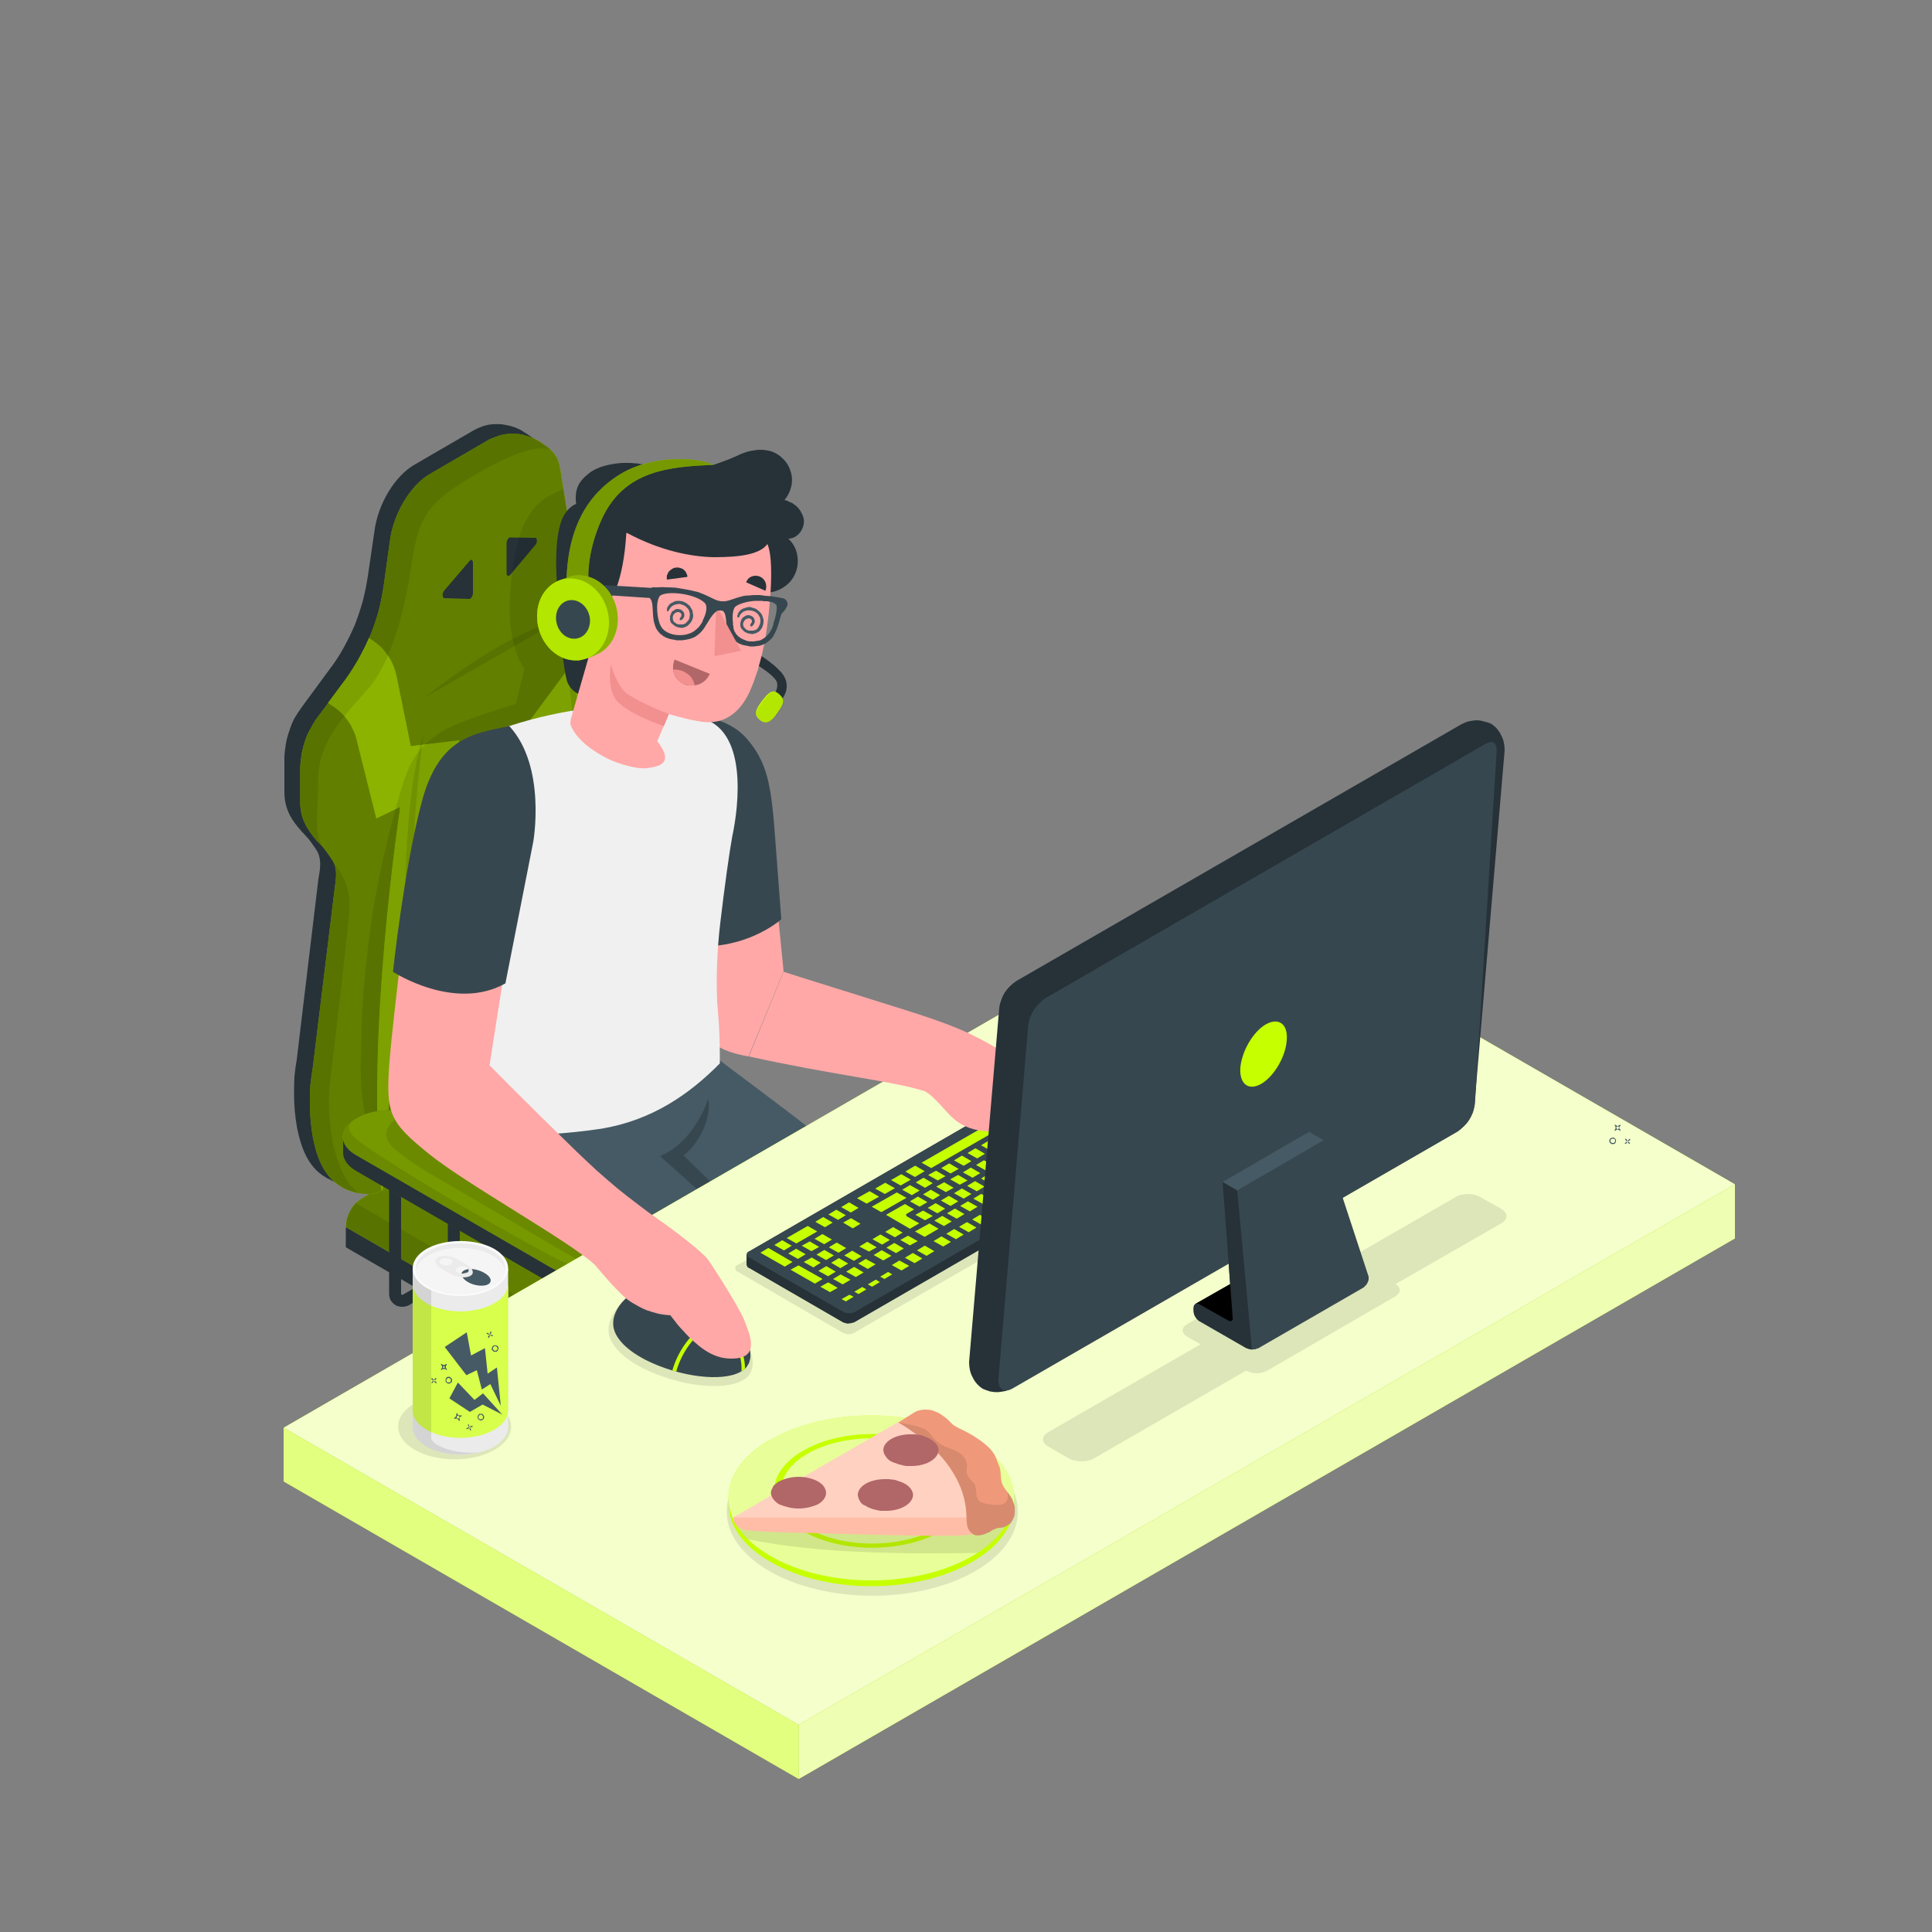 <svg version="1.2" xmlns="http://www.w3.org/2000/svg" viewBox="0 0 500 500" width="500" height="500">
	<rect x="0" y="0" width="500" height="500" fill="#808080" stroke="none"/>
	<title>Online games addiction-amico-svg</title>
	<style>
		.s0 { fill: #c6ff00 } 
		.s1 { opacity: .5;fill: #000000 } 
		.s2 { fill: #263238 } 
		.s3 { opacity: .1;fill: #000000 } 
		.s4 { opacity: .3;fill: #000000 } 
		.s5 { fill: #455a64 } 
		.s6 { fill: #37474f } 
		.s7 { opacity: .4;fill: #000000 } 
		.s8 { fill: #ffa8a7 } 
		.s9 { fill: #f0f0f0 } 
		.s10 { fill: #f28f8f } 
		.s11 { fill: #b16668 } 
		.s12 { fill: #ffffff } 
		.s13 { fill: #000000 } 
		.s14 { opacity: .6;fill: #ffffff } 
		.s15 { fill: #ffbda7 } 
		.s16 { fill: #f0997a } 
		.s17 { opacity: .3;fill: #ffffff } 
		.s18 { fill: #ebebeb } 
		.s19 { fill: #fafafa } 
		.s20 { fill: #f5f5f5 } 
	</style>
	<g id="freepik--Light--inject-4">
	</g>
	<g id="freepik--Character--inject-4">
		<g id="freepik--character--inject-4">
			<g id="freepik--character--inject-4">
				<path id="Layer" class="s0" d="m89.5 317.6q0-1.1 0.3-2.3 0.3-1.1 0.9-2.1 0.6-1.1 1.4-1.9 0.9-0.8 1.9-1.4l62.8-36.3q1-0.6 2.2-0.9 1.1-0.3 2.3-0.3 1.2 0 2.3 0.3 1.2 0.3 2.2 0.9l62.8 36.3q1 0.6 1.9 1.4 0.8 0.8 1.4 1.9 0.6 1 0.9 2.1 0.3 1.2 0.3 2.3l-71.8 41.5z"/>
				<path id="Layer" class="s1" d="m89.5 317.6q0-1.1 0.3-2.3 0.3-1.1 0.9-2.1 0.6-1.1 1.4-1.9 0.9-0.8 1.9-1.4l62.8-36.3q1-0.6 2.2-0.9 1.1-0.3 2.3-0.3 1.2 0 2.3 0.3 1.2 0.3 2.2 0.9l62.8 36.3q1 0.6 1.9 1.4 0.8 0.8 1.4 1.9 0.6 1 0.9 2.1 0.3 1.2 0.3 2.3l-71.8 41.5z"/>
				<path id="Layer" class="s2" d="m89.5 317.6v5.2l67.4 38.9q1 0.6 2.1 0.9 1.1 0.3 2.3 0.3 1.2 0 2.3-0.3 1.1-0.3 2.1-0.9l67.4-38.9v-5.2l-67.4 38.9q-1 0.6-2.1 0.9-1.1 0.3-2.3 0.3-1.2 0-2.3-0.3-1.1-0.3-2.1-0.9z"/>
				<path id="Layer" class="s3" d="m233.1 317.6l-67.3 38.9q-1.1 0.6-2.2 0.9-1.1 0.3-2.3 0.3-1.1 0-2.3-0.3-1.1-0.3-2.1-0.9l-3.6-2.1-63.7-36.8q0-0.8 0.1-1.7 0.2-0.8 0.5-1.6 0.3-0.9 0.8-1.6 0.5-0.7 1.1-1.3l65.9 38q0.7 0.5 1.6 0.7 0.8 0.2 1.7 0.2 0.8 0 1.7-0.2 0.8-0.2 1.6-0.7l65.9-38q0.6 0.6 1.1 1.3 0.5 0.7 0.8 1.5 0.3 0.8 0.5 1.7 0.2 0.9 0.2 1.7z"/>
				<path id="Layer" class="s2" d="m164 149.5q0-0.1 0-0.3c0-0.3-0.1-0.6-0.1-0.9q0-0.1 0-0.2-0.1-0.5-0.2-0.9 0 0 0 0 0-0.1 0-0.1 0 0 0 0 0 0 0 0-0.2-0.5-0.3-0.9c0 0-0.1-0.1-0.1-0.1-1.4-3.1-4.3-4.9-7.5-5.9q-0.5-0.2-1.1-0.4-0.6-0.1-1.2-0.3-0.6-0.1-1.2-0.2-0.6-0.2-1.3-0.3-1.2-0.2-2.4-0.4c-0.4-0.1-1.8-0.2-2.1-0.5-0.3-0.3-0.4-0.6-0.7-0.9v-0.1q-0.3-0.4-0.6-0.8l-0.1-0.2q-0.3-0.4-0.5-0.8 0-0.1-0.1-0.3-0.2-0.4-0.4-0.8l-0.1-0.3q-0.2-0.4-0.3-0.8c-0.1-0.3-0.1-0.3-0.2-0.4 0-0.1-0.2-0.6-0.2-0.8l-0.2-0.5q-0.1-0.4-0.2-0.9l-0.1-0.4q-0.1-0.6-0.2-1.3l-1.6-9.9q-0.1-0.5-0.2-1c0-0.2-0.1-0.3-0.1-0.4 0-0.1-0.1-0.4-0.2-0.6-0.1-0.2-0.1-0.3-0.1-0.4-0.1-0.2-0.2-0.3-0.2-0.5q-0.1-0.2-0.3-0.4-0.3-0.5-0.6-0.9-0.4-0.4-0.8-0.8-0.4-0.4-0.8-0.7-0.4-0.3-0.9-0.6-0.5-0.4-1.1-0.7-0.5-0.4-1.1-0.7-0.5-0.2-1.1-0.5-0.6-0.2-1.2-0.4-1.2-0.3-2.4-0.5-1.2-0.1-2.5 0-1.2 0.1-2.4 0.5-1.2 0.4-2.3 1l-15.5 9c-5 2.9-9.4 10.1-10.3 17.2l-1.7 11.6q-0.5 3.3-1.3 6.4-0.9 3.2-2.1 6.3-1.3 3-2.9 5.9-1.6 2.9-3.6 5.5l-7.2 9.8q-1 1.4-1.9 2.9-0.8 1.5-1.3 3.2-0.6 1.6-0.9 3.3-0.3 1.7-0.4 3.4v9.2c0 4.2 1.7 7.1 4.4 10.1q0.6 0.6 1.2 1.3 0.6 0.6 1.1 1.3 0.5 0.7 1 1.4 0.5 0.7 0.9 1.4c1.1 2.3 0.6 4.6 0.2 7l-5.6 46.7q-0.4 2.2-0.6 4.4-0.1 2.2-0.1 4.5 0 2.2 0.2 4.5 0.2 2.2 0.6 4.4c1 4.9 2.8 10.1 7.4 12.7q0.3 0.2 0.5 0.3 0.2 0.1 0.5 0.2 0.2 0.1 0.5 0.3 0.2 0.1 0.4 0.2c2.6 0.9 6 1.3 8.4 0 1.2-0.6 2.4-1.3 3.5-2l8.8-5.1 21.2-12.2 18.6-10.7 7.4-4.3q0.5-1 0.9-1.9 0.5-1.2 1-2.4 0.5-1.2 0.9-2.5 0.5-1.2 0.9-2.4 0.4-1.3 0.8-2.5 0.3-1 0.5-1.9 0.3-1 0.5-2 0.3-1 0.5-2 0.2-0.9 0.4-1.9 0.3-2 0.5-3.9 0.2-0.9 0.3-1.8 0-1 0.1-1.9 0.1-0.9 0.1-1.9 0-0.9 0-1.8 0-0.8 0-1.6 0-0.7-0.1-1.5 0-0.7-0.1-1.5 0-0.8-0.1-1.5-0.2-1-0.3-2l-2.9-20-2.8-20q-0.3-1.5-0.4-3.1-0.1-1.6 0-3.1 0.1-1.6 0.3-3.2 0.3-1.5 0.8-3 0.3-1 0.7-2 0.3-1 0.8-1.9 0.5-0.9 1-1.8 0.5-0.9 1.2-1.7 0.2-0.4 0.5-0.7 0.2-0.4 0.4-0.8 0.3-0.3 0.5-0.7 0.2-0.4 0.4-0.8 0.4-0.8 0.8-1.6 0.3-0.8 0.6-1.7 0.3-0.8 0.5-1.7 0.2-0.8 0.4-1.7 0.1-0.4 0.1-0.8 0.1-0.4 0.1-0.8 0.1-0.4 0.1-0.8 0-0.5 0-0.9v-9.1q0-0.6 0-1.1z"/>
				<path id="Layer" class="s0" d="m168.1 152q0-0.1 0-0.2c0-0.4-0.1-0.7-0.2-1v-0.2q-0.1-0.5-0.2-0.9v-0.1q0-0.1-0.1-0.2 0-0.1 0-0.2-0.1-0.1-0.1-0.2-0.1-0.1-0.1-0.2c0-0.1 0-0.2-0.1-0.2-1.3-3.1-4.3-4.9-7.4-5.9q-0.6-0.2-1.2-0.3-0.6-0.2-1.2-0.3-0.6-0.2-1.2-0.3-0.6-0.1-1.2-0.2-1.2-0.3-2.4-0.5c-0.5-0.1-1.9-0.2-2.1-0.5-0.3-0.3-0.5-0.6-0.7-0.8q0-0.1 0-0.1 0 0-0.1 0 0 0 0 0 0 0 0-0.1-0.3-0.3-0.5-0.8l-0.2-0.2-0.4-0.8c0-0.1-0.1-0.1-0.2-0.2q-0.2-0.4-0.3-0.8l-0.2-0.4q-0.1-0.4-0.3-0.8c0-0.1-0.1-0.2-0.1-0.4q-0.2-0.4-0.3-0.8c-0.1-0.3-0.1-0.3-0.1-0.4q-0.1-0.5-0.2-1c0-0.1-0.1-0.2-0.1-0.3q-0.2-0.7-0.3-1.4l-1.6-9.9q-0.1-0.5-0.2-1.1c0-0.1-0.1-0.2-0.1-0.3-0.1-0.2-0.1-0.4-0.2-0.6 0-0.2-0.1-0.3-0.2-0.5l-0.1-0.4q-0.1-0.2-0.3-0.4-0.3-0.5-0.6-0.9-0.4-0.4-0.8-0.8-0.4-0.4-0.8-0.7-0.5-0.4-0.9-0.6-0.5-0.4-1.1-0.8-0.5-0.3-1.1-0.6-0.5-0.3-1.1-0.5-0.6-0.2-1.2-0.4-1.2-0.4-2.4-0.5-1.3-0.1-2.5 0-1.2 0.1-2.4 0.5-1.2 0.4-2.3 0.9l-15.5 9c-5 2.9-9.4 10.2-10.3 17.3l-1.6 11.6q-0.5 3.3-1.3 6.5-0.9 3.2-2.1 6.2-1.3 3.1-2.9 5.9-1.6 2.9-3.5 5.6l-7.3 9.8q-1 1.3-1.8 2.9-0.9 1.5-1.4 3.1-0.6 1.7-0.9 3.4-0.3 1.7-0.4 3.4v9.2c0 4.1 1.7 7 4.4 10.1q0.6 0.6 1.2 1.2 0.6 0.7 1.1 1.4 0.5 0.6 1 1.4 0.5 0.7 0.9 1.4c1.1 2.2 0.6 4.6 0.3 7l-5.7 46.6q-0.4 2.2-0.6 4.4-0.1 2.3-0.1 4.5 0 2.2 0.2 4.4 0.2 2.3 0.6 4.5c1 5 2.8 10 7.4 12.7q0.2 0.1 0.5 0.3 0.2 0.1 0.4 0.2 0.3 0.1 0.5 0.2 0.3 0.1 0.5 0.2c2.5 1 6 1.4 8.4 0.1 1.2-0.6 2.3-1.4 3.5-2l8.8-5.1 21.2-12.2 18.6-10.8 7.4-4.2q0.4-1 0.9-2 0.5-1.2 1-2.4 0.5-1.2 0.9-2.4 0.5-1.2 0.9-2.5 0.4-1.2 0.8-2.4 0.2-1 0.5-2 0.3-1 0.5-1.9 0.2-1 0.4-2 0.2-1 0.4-2 0.4-1.9 0.6-3.8 0.1-0.9 0.2-1.9 0.1-0.9 0.2-1.8 0-1 0.1-1.9 0-0.9 0-1.9 0-0.7 0-1.5 0-0.8-0.1-1.5 0-0.8-0.1-1.6-0.1-0.7-0.2-1.5-0.1-0.9-0.3-1.9l-2.8-20-2.8-20q-0.3-1.6-0.4-3.1-0.1-1.6-0.1-3.2 0.1-1.6 0.4-3.1 0.3-1.6 0.7-3.1 0.3-1 0.7-1.9 0.4-1 0.9-1.9 0.4-0.9 1-1.8 0.5-0.9 1.1-1.7 0.3-0.4 0.5-0.8 0.3-0.3 0.5-0.7 0.2-0.4 0.5-0.8 0.2-0.3 0.4-0.7 0.4-0.8 0.7-1.6 0.4-0.8 0.7-1.6 0.3-0.9 0.5-1.7 0.2-0.9 0.4-1.7 0-0.4 0.1-0.8 0-0.4 0.1-0.9 0-0.4 0-0.8 0.1-0.4 0.1-0.8v-9.2q0-0.6 0-1.1z"/>
				<path id="Layer" class="s1" d="m168.1 152q0-0.1 0-0.2c0-0.4-0.1-0.7-0.2-1v-0.2q-0.1-0.5-0.2-0.9v-0.1q0-0.1-0.1-0.2 0-0.1 0-0.2-0.1-0.1-0.1-0.2-0.1-0.1-0.1-0.2c0-0.1 0-0.2-0.1-0.2-1.3-3.1-4.3-4.9-7.4-5.9q-0.6-0.2-1.2-0.3-0.6-0.2-1.2-0.3-0.6-0.2-1.2-0.3-0.6-0.1-1.2-0.2-1.2-0.3-2.4-0.5c-0.5-0.1-1.9-0.2-2.1-0.5-0.3-0.3-0.5-0.6-0.7-0.8q0-0.1 0-0.1 0 0-0.1 0 0 0 0 0 0 0 0-0.1-0.3-0.3-0.5-0.8l-0.2-0.2-0.4-0.8c0-0.1-0.1-0.1-0.2-0.2q-0.2-0.4-0.3-0.8l-0.2-0.4q-0.1-0.4-0.3-0.8c0-0.1-0.1-0.2-0.1-0.4q-0.2-0.4-0.3-0.8c-0.1-0.3-0.1-0.3-0.1-0.4q-0.1-0.5-0.2-1c0-0.1-0.1-0.2-0.1-0.3q-0.2-0.7-0.3-1.4l-1.6-9.9q-0.1-0.5-0.2-1.1c0-0.1-0.1-0.2-0.1-0.3-0.1-0.2-0.1-0.4-0.2-0.6 0-0.2-0.1-0.3-0.2-0.5l-0.1-0.4q-0.1-0.2-0.3-0.4-0.3-0.5-0.6-0.9-0.4-0.4-0.8-0.8-0.4-0.4-0.8-0.7-0.5-0.4-0.9-0.6-0.5-0.4-1.1-0.8-0.5-0.3-1.1-0.6-0.5-0.3-1.1-0.5-0.6-0.2-1.2-0.4-1.2-0.4-2.4-0.5-1.3-0.1-2.5 0-1.2 0.1-2.4 0.5-1.2 0.4-2.3 0.9l-15.5 9c-5 2.9-9.4 10.2-10.3 17.3l-1.6 11.6q-0.5 3.3-1.3 6.5-0.9 3.2-2.1 6.2-1.3 3.1-2.9 5.9-1.6 2.9-3.5 5.6l-7.3 9.8q-1 1.3-1.8 2.9-0.9 1.5-1.4 3.1-0.6 1.7-0.9 3.4-0.3 1.7-0.4 3.4v9.2c0 4.1 1.7 7 4.4 10.1q0.6 0.6 1.2 1.2 0.6 0.7 1.1 1.4 0.5 0.6 1 1.4 0.5 0.7 0.9 1.4c1.1 2.2 0.6 4.6 0.3 7l-5.7 46.6q-0.4 2.2-0.6 4.4-0.1 2.3-0.1 4.5 0 2.2 0.2 4.4 0.2 2.3 0.6 4.5c1 5 2.8 10 7.4 12.7q0.2 0.1 0.5 0.3 0.2 0.1 0.4 0.2 0.3 0.1 0.5 0.2 0.3 0.1 0.5 0.2c2.5 1 6 1.4 8.4 0.1 1.2-0.6 2.3-1.4 3.5-2l8.8-5.1 21.2-12.2 18.6-10.8 7.4-4.2q0.4-1 0.9-2 0.5-1.2 1-2.4 0.5-1.2 0.9-2.4 0.5-1.2 0.9-2.5 0.4-1.2 0.8-2.4 0.2-1 0.5-2 0.3-1 0.5-1.9 0.2-1 0.4-2 0.2-1 0.4-2 0.4-1.9 0.6-3.8 0.1-0.9 0.2-1.9 0.1-0.9 0.2-1.8 0-1 0.1-1.9 0-0.9 0-1.9 0-0.7 0-1.5 0-0.8-0.1-1.5 0-0.8-0.1-1.6-0.1-0.7-0.2-1.5-0.1-0.9-0.3-1.9l-2.8-20-2.8-20q-0.3-1.6-0.4-3.1-0.1-1.6-0.1-3.2 0.1-1.6 0.4-3.1 0.3-1.6 0.7-3.1 0.3-1 0.7-1.9 0.4-1 0.9-1.9 0.4-0.9 1-1.8 0.5-0.9 1.1-1.7 0.3-0.4 0.5-0.8 0.3-0.3 0.5-0.7 0.2-0.4 0.5-0.8 0.2-0.3 0.4-0.7 0.4-0.8 0.7-1.6 0.4-0.8 0.7-1.6 0.3-0.9 0.5-1.7 0.2-0.9 0.4-1.7 0-0.4 0.1-0.8 0-0.4 0.1-0.9 0-0.4 0-0.8 0.1-0.4 0.1-0.8v-9.2q0-0.6 0-1.1z"/>
				<path id="Layer" class="s3" d="m109.8 180.6q19.8-15.8 36.4-20.9z"/>
				<path id="Layer" class="s0" d="m106.3 193.1l-3.7-18.2q-0.3-1.4-0.9-2.8-0.5-1.3-1.4-2.5-0.8-1.2-1.8-2.2-1.1-1-2.3-1.8l-0.7-0.5q-0.6 1.4-1.3 2.8-0.7 1.4-1.4 2.7-0.8 1.3-1.6 2.6-0.8 1.3-1.7 2.5l-4.6 6.2 0.7 0.5q1.2 0.7 2.3 1.7 1.1 0.9 1.9 2.1 0.9 1.1 1.5 2.5 0.7 1.3 1 2.7l5.1 20.4 6.2-3c0 0-9.2 60.2-4.8 99.3l0.2-0.1c0.5-9.7 4.6-76.3 19.9-116.4z"/>
				<path id="Layer" class="s4" d="m106.3 193.1l-3.7-18.2q-0.3-1.4-0.9-2.8-0.5-1.3-1.4-2.5-0.8-1.2-1.8-2.2-1.1-1-2.3-1.8l-0.7-0.5q-0.6 1.4-1.3 2.8-0.7 1.4-1.4 2.7-0.8 1.3-1.6 2.6-0.8 1.3-1.7 2.5l-4.6 6.2 0.7 0.5q1.2 0.7 2.3 1.7 1.1 0.9 1.9 2.1 0.9 1.1 1.5 2.5 0.7 1.3 1 2.7l5.1 20.4 6.2-3c0 0-9.2 60.2-4.8 99.3l0.2-0.1c0.5-9.7 4.6-76.3 19.9-116.4z"/>
				<path id="Layer" class="s0" d="m158.6 142.8l-1-0.8c-0.9-0.2-2.6-0.6-4-0.8q-0.4 0-0.8-0.1-0.4-0.1-0.8-0.1-0.4-0.1-0.7-0.2-0.4-0.1-0.8-0.2l-3.1 32-11.1 15c15.3 22.4 16.3 80.1 16.8 89.2l0.2-0.1c4.4-44.3-6.6-91.6-6.6-91.6l8.1-6.5 5.8-30.3q0.2-0.7 0.1-1.5-0.1-0.8-0.3-1.5-0.3-0.7-0.8-1.4-0.4-0.6-1-1.1z"/>
				<path id="Layer" class="s4" d="m158.6 142.8l-1-0.8c-0.9-0.2-2.6-0.6-4-0.8q-0.4 0-0.8-0.1-0.4-0.1-0.8-0.1-0.4-0.1-0.7-0.2-0.4-0.1-0.8-0.2l-3.1 32-11.1 15c15.3 22.4 16.3 80.1 16.8 89.2l0.2-0.1c4.4-44.3-6.6-91.6-6.6-91.6l8.1-6.5 5.8-30.3q0.2-0.7 0.1-1.5-0.1-0.8-0.3-1.5-0.3-0.7-0.8-1.4-0.4-0.6-1-1.1z"/>
				<path id="Layer" class="s2" d="m132 139.1l6.5 0.1c0.6 0 0.6 1.3 0 1.9l-6.4 7.6c-0.5 0.6-1 0.4-1-0.4v-7.7c0-0.8 0.5-1.5 0.9-1.5z"/>
				<path id="Layer" class="s2" d="m121.5 145.2l-6.5 7.6c-0.6 0.7-0.6 1.9 0 2l6.5 0.2c0.4 0 0.9-0.8 0.9-1.6v-7.7c0-0.8-0.5-1.1-0.9-0.5z"/>
				<path id="Layer" class="s3" d="m85.5 279.2c1.4-11.4 4.5-37.6 5-44.5 0.3-4.5-1.9-8.4-4.1-11.5 1 2.2 0.5 4.5 0.2 6.8l-5.7 46.6q-0.4 2.2-0.6 4.5-0.1 2.2-0.1 4.5 0 2.2 0.2 4.4 0.2 2.3 0.6 4.5c1 5 2.8 10 7.4 12.7q0.2 0.1 0.5 0.3 0.2 0.1 0.4 0.2 0.3 0.1 0.5 0.2 0.3 0.1 0.5 0.2 0.3 0.1 0.6 0.2 0.3 0.1 0.7 0.2 0.3 0.1 0.6 0.2 0.3 0 0.6 0.1c-6-4.4-8.7-18.1-7.3-29.6zm55.3-164.2q-0.5-0.4-1.1-0.7-0.5-0.3-1.1-0.6-0.5-0.3-1.1-0.5-0.6-0.3-1.2-0.4-1.2-0.4-2.4-0.5-1.3-0.2-2.5-0.1-1.2 0.2-2.4 0.5-1.2 0.4-2.3 1l-15.6 9c-5 2.9-9.3 10.1-10.3 17.3l-1.5 11.6q-0.5 3.2-1.3 6.4-0.9 3.2-2.1 6.3-1.3 3-2.9 5.9-1.6 2.9-3.6 5.5l-7.2 9.8q-1 1.4-1.9 2.9-0.8 1.5-1.3 3.2-0.6 1.6-0.9 3.3-0.3 1.7-0.4 3.4v9.2c0 4.2 1.6 7.1 4.4 10.1l1.3 1.5c-2.1-3.5-1.1-8.7-1-18.1 0.1-9.4 7.4-16.5 12.9-22.8 5.5-6.2 9.4-19.2 11.2-32.1 1.9-12.9 4.4-16.1 16.4-23.2 10-5.9 17-8 19.8-6.3q-0.2-0.2-0.5-0.4-0.2-0.2-0.4-0.4-0.3-0.2-0.5-0.4-0.3-0.2-0.5-0.4z"/>
				<path id="Layer" class="s3" d="m109.7 283.9c-3.1-20.6-4.9-60.7 0-94-4 10.9-6.2 40.4-4 64.6 2.1 23.8 4 29.4 4 29.4z"/>
				<path id="Layer" class="s3" d="m146.1 262.9c3.1-24.2 4.9-66.3 0-94 4 6.2 6.2 33.3 4 60-2.1 26.2-4 34-4 34z"/>
				<path id="Layer" class="s3" d="m201 309.3c2.8-4.7 1.4-10.9-1-15.9l-0.1-0.1-34.1-19.7q-0.8-0.5-1.7-0.7-0.9-0.3-1.8-0.4-0.9-0.1-1.8 0-0.9 0-1.8 0.3 0.2-0.4 0.4-0.9 0.5-1.2 1-2.4 0.5-1.2 0.9-2.4 0.5-1.2 0.9-2.5 0.4-1.2 0.8-2.5 0.3-0.9 0.5-1.9 0.3-1 0.5-1.9 0.3-1 0.5-2 0.2-1 0.4-2 0.3-1.9 0.6-3.8 0.1-1 0.2-1.9 0-0.9 0.1-1.9 0.1-0.9 0.1-1.8 0-1 0-1.9 0-0.8 0-1.5 0-0.8-0.1-1.5 0-0.8-0.1-1.6 0-0.7-0.1-1.5-0.2-1-0.3-1.9l-2.9-20-2.8-20q-0.3-1.6-0.4-3.1-0.1-1.6 0-3.2 0.1-1.6 0.3-3.1 0.3-1.6 0.8-3.1 0.3-1 0.6-1.9 0.4-1 0.9-1.9 0.5-1 1-1.8 0.5-0.9 1.1-1.8 0.3-0.3 0.6-0.7 0.2-0.3 0.4-0.7 0.3-0.4 0.5-0.8 0.2-0.4 0.4-0.7 0.4-0.8 0.8-1.6 0.3-0.8 0.6-1.7 0.3-0.8 0.5-1.6 0.2-0.9 0.4-1.7 0.1-0.4 0.1-0.8 0.1-0.5 0.1-0.9 0.1-0.4 0.1-0.8 0-0.4 0-0.8v-9.2q0-0.6 0-1.1 0-0.1 0-0.2c0-0.4-0.1-0.7-0.1-1v-0.2q-0.1-0.5-0.2-0.9v-0.1q-0.1-0.1-0.1-0.2 0-0.1-0.1-0.2 0-0.1-0.1-0.2 0-0.1-0.1-0.2c0-0.1 0-0.2 0-0.2q-0.5-1-1.2-1.8-0.6-0.9-1.5-1.6-0.8-0.7-1.7-1.2-1-0.6-2-0.9-0.6-0.5-1.2-1-0.6-0.4-1.3-0.8-0.7-0.3-1.4-0.6-0.7-0.3-1.4-0.5-0.6-0.2-1.2-0.4-0.6-0.1-1.2-0.3-0.6-0.1-1.2-0.2-0.6-0.2-1.2-0.3l-1.8-0.3-0.1-0.1-0.4-0.8c0-0.1-0.1-0.2-0.2-0.3q-0.2-0.4-0.3-0.8l-0.2-0.3q-0.2-0.4-0.3-0.8c0-0.2-0.1-0.3-0.1-0.4q-0.2-0.4-0.3-0.9c-0.1-0.2-0.1-0.2-0.1-0.4q-0.2-0.4-0.2-0.9c0-0.1-0.1-0.3-0.1-0.4q-0.2-0.7-0.3-1.4l-0.7-4.6c-4.7 1.9-7.3 3.6-9.9 8.5-3.2 6.1-4.5 19.9-3.8 26.8 0.8 7.5 3.6 11.2 3.6 11.2l-2.2 9c-2.9 1.1-15.1 4.5-19.8 7.6-5 3.4-7.4 6.9-9.3 12.8q-2.6 8.2-4.5 16.6-2 8.3-3.4 16.8-1.3 8.5-2.1 17.1-0.8 8.6-0.9 17.2c-0.3 8.2-0.7 20.9 5.4 27.3 12.2 13.1 30.4 19.8 46.2 27.3 6 2.9 12.4 5.8 18.9 5.1 8.8-0.9 15.5-7.8 23.3-11.8 5-2.4 10.8-4.1 13.7-8.8z"/>
				<path id="Layer" class="s5" d="m234.8 322.4l-22.6 13-2.6 1.5-14.8 8.5-8.1 4.7-22-32.8 4.5-17.8v-0.1l8.1-32c9.1 7.8 41.2 29.8 53.8 43.4 2.6 2.9 3.9 6.2 3.7 11.6z"/>
				<path id="Layer" class="s6" d="m212.2 335.4l-2.6 1.5-14.8 8.6c-12.3-20.8-24.7-44.1-25.7-45.9v-0.1h0.1l1.6-0.3c9.2-3.8 12.5-14.9 12.5-14.9 1 5.1-2.7 12.1-6.4 14.7 2.9 2.9 18.3 18.1 29.8 28.7q0.9 0.8 1.7 1.7 0.8 0.9 1.5 1.8 0.7 1 1.3 2 0.6 1.1 1 2.2z"/>
				<path id="Layer" class="s5" d="m186.7 350.2l-6.4 3.6q-0.2-0.5-0.4-1-0.3-0.4-0.6-0.9-0.3-0.4-0.7-0.8-0.4-0.4-0.8-0.7c-4-2.3-24.3-12.6-40.8-22.3-17.2-10.2-21.5-17.3-24.3-24.3-2.5-6.1-1.7-13.6-1.7-26.7l66.3-9.6c6.1 17.2-6.5 31.7-6.5 31.7 0 0 27.2 24.1 33.2 30.3q0.8 0.8 1.6 1.7 0.8 0.9 1.5 1.8 0.7 0.9 1.3 1.9 0.6 1 1.2 2l-14.8 8.6z"/>
				<path id="Layer" class="s2" d="m110.6 335l-4.8 2.8q-0.8 0.4-1.7 0.4-0.9 0-1.7-0.4-0.8-0.5-1.3-1.3-0.4-0.8-0.4-1.7v-26.9l3.1 1.8v25.1q0 0.1 0 0.1 0.1 0.1 0.1 0.1 0.1 0.1 0.2 0.1 0.1 0 0.1 0l3.3-1.9z"/>
				<path id="Layer" class="s2" d="m125.8 343.8l-4.8 2.7q-0.8 0.5-1.7 0.5-0.9 0-1.7-0.5-0.8-0.5-1.3-1.3-0.4-0.8-0.4-1.7v-26.8l3.1 1.7v25.2q0 0 0 0 0 0.1 0 0.1 0 0 0.1 0.1 0 0 0 0 0.1 0 0.1 0 0 0.1 0.1 0.1 0 0 0.1-0.1 0 0 0 0l3.3-1.9z"/>
				<path id="Layer" class="s2" d="m159.2 318.6l-50.6-29.3c-4.4-2.6-11.7-2.6-16.1 0l-0.4 0.2c-2.2 1.3-3.3 3-3.3 4.7 0 0.7 0 3.4 0 4.1 0 1.7 1.1 3.4 3.3 4.7l50.6 29.2c4.5 2.5 11.7 2.5 16.2 0l0.3-0.2c2.2-1.3 3.3-3 3.3-4.7 0-0.7 0-3.4 0-4 0-1.7-1.1-3.4-3.3-4.7z"/>
				<path id="Layer" class="s0" d="m92.1 298.9l50.6 29.2c4.5 2.6 11.7 2.6 16.2 0l0.3-0.2c4.4-2.5 4.4-6.7 0-9.3l-50.6-29.3c-4.4-2.6-11.7-2.6-16.1 0l-0.4 0.2c-4.5 2.6-4.5 6.8 0 9.4z"/>
				<path id="Layer" class="s7" d="m92.1 298.9l50.6 29.2c4.5 2.6 11.7 2.6 16.2 0l0.3-0.2c4.4-2.5 4.4-6.7 0-9.3l-50.6-29.3c-4.4-2.6-11.7-2.6-16.1 0l-0.4 0.2c-4.5 2.6-4.5 6.8 0 9.4z"/>
				<path id="Layer" class="s3" d="m159.2 318.6l-50.6-29.3q-0.3-0.2-0.6-0.4-0.4-0.2-0.7-0.3-0.4-0.2-0.8-0.3-0.3-0.1-0.7-0.2c-3.3 0.9-6.5 3.2-5.7 6.4q0.1 0.5 0.4 0.9 0.2 0.4 0.5 0.8 0.3 0.4 0.6 0.7 0.4 0.4 0.8 0.7 1.2 1 2.6 2 1.3 1 2.7 1.9 1.4 0.9 2.8 1.8 1.4 0.8 2.8 1.6l36.4 21.3c1.9 1.1 3.8 2.3 5.8 3.2q0.4-0.1 0.9-0.2 0.4-0.2 0.9-0.3 0.4-0.2 0.8-0.4 0.4-0.2 0.8-0.4l0.3-0.2c4.4-2.6 4.4-6.7 0-9.3z"/>
				<path id="Layer" class="s3" d="m92.1 289.5c-4.5 2.6-4.5 6.8 0 9.4l50.6 29.2c4.5 2.6 11.7 2.6 16.2 0l0.3-0.2q0.3-0.1 0.5-0.3 0.3-0.2 0.6-0.4 0.3-0.3 0.5-0.5 0.3-0.2 0.5-0.5v-0.1c0 0-3.8 3.2-11.8 1.7-3.8-0.8-6.8-2.8-12.8-6-13-7.1-30.3-17.4-36-21.2-10-6.4-12.7-8.4-8.6-11.1z"/>
				<path id="Layer" class="s8" d="m193.7 273.4c-9.6-1.7-12.8-4.8-15.3-18-2.6-14.2-4.2-34.1-4.9-47-1-21.2 6.1-23.1 6.1-23.1 11.3 1.7 18 7.1 19.1 21.8 1 14 4.1 44.3 4.1 44.3"/>
				<path id="Layer" class="s6" d="m179.6 185.3c0 0 8.5-0.1 13.7 5.9 5.3 6.1 6.3 12 7.3 25.5 1 13.5 1.6 21.2 1.6 21.2 0 0-10.3 9.4-26.9 6.5-0.3-0.6-3.9-18.5-3.5-33.5 0.3-15.1 1-23.1 7.8-25.6z"/>
				<path id="Layer" class="s9" d="m189.5 216.5c-0.7 3.8-2 13-3.1 22.4q-0.3 2.5-0.5 5.1-0.2 2.5-0.3 5.1-0.1 2.5-0.1 5.1 0 2.6 0.1 5.1c0.2 3 0.7 5.9 0.7 15.9-8 8.1-17.6 14.7-30.6 16.9-18.3 2.7-38.3 2.7-45.8-5.8-0.8-57.3 3.6-92.2 21.9-98.4 14.6-4.8 27.4-5.3 29.1-5.2 14.3 1.5 20.1 3 20.1 3 12.7 2.8 10.2 22.9 8.5 30.8z"/>
				<path id="Layer" fill-rule="evenodd" class="s2" d="m205.6 130.6q0.6 0.4 1.1 1 0.5 0.6 0.8 1.3 0.4 0.7 0.5 1.4c0.4 2.4-1.5 5.1-4 5.1 1.2 1.1 2 2.5 2.3 4.1 0.3 1.6 0.2 3.2-0.4 4.7-0.6 1.5-1.6 2.8-3 3.7-1.3 0.9-2.8 1.4-4.5 1.5q-0.1 0.5-0.2 1.1-0.2 0.5-0.3 1.1-0.2 0.5-0.4 1.1-0.2 0.5-0.4 1-0.3 0.6-0.6 1.1-0.4 0.6-0.8 1.1-0.3 0.5-0.8 0.9-0.4 0.5-0.9 0.9-1.5 1.5-3.4 2.5-1.8 1.1-3.8 1.7-2 0.7-4.1 0.8-2.1 0.2-4.1 0-0.7-0.1-1.3-0.2-2.5-0.5-4.8-1.5-2.2-1.1-4.2-2.6-1.9-1.6-3.4-3.6-1.5-1.9-2.5-4.2-0.1-0.3-0.3-0.7-0.1-0.3-0.2-0.6-0.1-0.3-0.2-0.7-0.1-0.3-0.2-0.6-0.1-0.3-0.1-0.5-0.1-0.3-0.2-0.6 0-0.2-0.1-0.5 0-0.2-0.1-0.5-0.1 0.3-0.2 0.5-0.1 0.3-0.2 0.5-0.2 0.3-0.3 0.5-0.1 0.3-0.3 0.5-0.1 0.3-0.3 0.6-0.2 0.3-0.4 0.6-0.1 0.3-0.3 0.6-0.2 0.3-0.4 0.6-0.4 0.6-0.9 1.3-0.4 0.6-0.9 1.1-0.4 0.6-0.9 1.2-0.5 0.6-1 1.1l-0.5 7.6-4.7 13q-0.6-0.3-1.1-0.7-0.5-0.4-0.9-0.9-0.4-0.5-0.7-1.1-0.3-0.6-0.4-1.2c-1.4-5.7-2.3-21.8-2.4-23.4-0.3-4.1-0.5-10.3 0.3-14.4 0.5-3.1 1.7-6.2 4.6-7.5-0.5-4 0.9-6 3.2-7.8 2.2-1.9 5.9-2.6 8.8-2.8q0.8 0 1.6 0 0.8 0 1.6 0.1 0.8 0 1.5 0.2 0.8 0.1 1.6 0.2c2 0.4 3.9 0.5 5.9 0.7q1.4-0.4 2.8-0.6 1.4-0.3 2.9-0.4 1.4-0.1 2.8 0 1.4 0.1 2.9 0.3 0.8-0.3 1.7-0.6 0.8-0.3 1.6-0.6 0.9-0.3 1.7-0.7 0.8-0.3 1.6-0.7 0.9-0.4 1.8-0.7 0.9-0.3 1.8-0.4 1-0.2 1.9-0.2 1 0 1.9 0.2c1.3 0.2 2.6 0.9 3.6 1.8 1 0.9 1.8 2 2.2 3.3 0.5 1.3 0.6 2.7 0.3 4.1-0.3 1.3-0.9 2.6-1.8 3.6q0.2 0 0.4 0.1 0.1 0 0.3 0.1 0.1 0.1 0.3 0.1 0.1 0.1 0.3 0.2 0.7 0.2 1.3 0.7zm-43.4 7.3q0 0.1 0 0.2 0.1 0.1 0.1 0.2 0 0.1 0 0.2 0 0.1 0.1 0.3 0.1-0.4 0.2-0.7z"/>
				<path id="Layer" class="s8" d="m198.1 165.1q-0.3 1.7-0.7 3.3-0.3 1.7-0.8 3.3-0.4 1.6-1 3.2-0.5 1.6-1.2 3.2c-2.1 5.2-5.7 8.7-10.7 8.8-3 0.2-10.6-2.1-10.6-2.1l-3 7c3.8 5 1.9 6.5-2.8 7-2.6 0.3-7.5-1.2-9.9-2.4-8.9-4.4-9.8-9.1-9.8-9.1l0.1-1.1 5.2-18.1c0 0-0.7 2-4.5 1.4q-0.3-0.1-0.6-0.2-0.3-0.1-0.5-0.2-0.3-0.1-0.6-0.3-0.3-0.1-0.6-0.3c-3.5-2.1-7.3-10-4.2-14.9q0.3-0.5 0.7-1 0.4-0.5 0.9-0.8 0.5-0.4 1-0.6 0.6-0.2 1.2-0.3 0.7-0.1 1.5 0 0.7 0.1 1.4 0.4 0.7 0.4 1.3 0.8 0.6 0.5 1.1 1.2 0.2 0.3 0.4 0.6 0.2 0.3 0.4 0.6 0.2 0.4 0.3 0.7 0.2 0.3 0.4 0.7 0.1 0.3 0.2 0.6 0.2 0.3 0.4 0.5 0.2 0.3 0.4 0.5 0.3 0.3 0.6 0.5 0.1 0 0.3 0.1 0.1 0 0.3 0 0.2 0 0.3-0.1 0.2-0.1 0.3-0.2 0.5-0.3 0.9-0.7 0.5-0.4 0.9-0.8 0.4-0.5 0.7-1 0.3-0.5 0.6-1 0.2-0.3 0.3-0.6 0.2-0.3 0.3-0.6 0.2-0.3 0.3-0.6 0.1-0.3 0.3-0.6c1.1-3 2.1-7.4 2.5-14l0.5 0.2c8.1 4.3 16 6 22.2 6.1 6.2 0 11.8-0.6 13.8-3.4 1.8 3.9 0.8 16.3-0.5 24.3z"/>
				<path id="Layer" class="s5" d="m196.2 159q0.3 0.4 0.5 0.9 0.1 0.5 0.1 1-0.1 0.6-0.3 1-0.2 0.5-0.6 0.9-0.2 0.1-0.3 0.2-0.2 0.1-0.4 0.1-0.2 0.1-0.4 0.1-0.2 0-0.4 0-0.1 0-0.3 0-0.1 0-0.3 0-0.1 0-0.3-0.1-0.1-0.1-0.3-0.1-0.1-0.1-0.2-0.2-0.1-0.1-0.2-0.2-0.1-0.1-0.2-0.2-0.1-0.2-0.2-0.3-0.1-0.3-0.1-0.7 0.1-0.4 0.3-0.7 0.2-0.3 0.5-0.5 0.3-0.1 0.7-0.2 0 0 0.1 0 0.1 0.1 0.2 0.1 0.1 0 0.2 0.1 0 0 0.1 0.1 0.1 0 0.1 0.1 0 0.1 0.1 0.2 0 0.1 0 0.2 0 0.1 0 0.2-0.1 0.1-0.1 0.1-0.1 0.1-0.1 0.2 0 0.1-0.1 0.1-0.1 0.1-0.1 0.2c-0.1 0.2-0.1 0.5 0.2 0.5q0.1 0 0.1 0 0.1 0 0.1 0 0.1-0.1 0.1-0.1 0 0 0.1-0.1 0.1-0.1 0.2-0.2 0.1-0.2 0.2-0.4 0.1-0.1 0.1-0.3 0.1-0.2 0-0.4 0-0.2-0.1-0.4-0.1-0.2-0.2-0.4-0.2-0.2-0.4-0.3-0.2-0.1-0.4-0.2-0.3-0.1-0.6-0.1-0.2 0-0.5 0.1-0.3 0.1-0.5 0.3-0.2 0.1-0.4 0.3-0.2 0.2-0.3 0.4-0.1 0.3-0.2 0.5 0 0.2-0.1 0.4 0 0.3 0 0.5 0 0.2 0 0.3 0.1 0.2 0.1 0.4 0.1 0.1 0.2 0.3 0.1 0.1 0.2 0.2 0.2 0.3 0.6 0.6 0.3 0.2 0.6 0.3 0.4 0.2 0.8 0.2 0.3 0.1 0.7 0.1 0.5-0.1 1-0.3 0.4-0.2 0.8-0.5 0.3-0.4 0.6-0.8 0.2-0.4 0.3-0.9 0.1-0.3 0.1-0.7 0-0.3 0-0.6-0.1-0.3-0.2-0.6-0.1-0.3-0.2-0.6-0.2-0.4-0.5-0.6-0.2-0.3-0.5-0.5-0.3-0.3-0.7-0.5-0.3-0.1-0.7-0.2-0.3-0.1-0.6-0.2-0.3 0-0.6 0-0.4 0.1-0.7 0.2-0.3 0.1-0.6 0.2-0.3 0.1-0.5 0.3-0.3 0.2-0.5 0.5-0.2 0.2-0.3 0.5-0.1 0.3-0.2 0.6c0 0.2 0.1 0.5 0.3 0.4q0 0 0 0 0.1 0 0.1 0 0 0 0 0 0.1-0.1 0.1-0.1 0.1-0.4 0.4-0.8 0.3-0.3 0.7-0.6 0.4-0.2 0.9-0.3 0.5-0.1 0.9 0 0.3 0 0.6 0.1 0.2 0.1 0.5 0.2 0.2 0.1 0.5 0.3 0.2 0.2 0.4 0.4z"/>
				<path id="Layer" class="s5" d="m177.9 157.4q0.4 0.4 0.5 0.9 0.2 0.5 0.1 1 0 0.5-0.2 1-0.3 0.5-0.7 0.8-0.1 0.2-0.3 0.3-0.2 0-0.3 0.1-0.2 0.1-0.4 0.1-0.2 0-0.4 0-0.2 0-0.3 0-0.2 0-0.3 0-0.2-0.1-0.3-0.1-0.2-0.1-0.3-0.1-0.1-0.1-0.2-0.2-0.2-0.1-0.3-0.2-0.1-0.1-0.2-0.2 0-0.2-0.1-0.3-0.1-0.4-0.1-0.7 0-0.4 0.2-0.7 0.2-0.3 0.5-0.5 0.3-0.2 0.7-0.2 0.1 0 0.2 0 0.1 0 0.2 0.1 0 0 0.1 0.1 0.1 0 0.2 0.1 0 0 0.1 0.1 0 0.1 0 0.2 0.1 0.1 0.1 0.2 0 0.1-0.1 0.1 0 0.1 0 0.2-0.1 0.1-0.1 0.2-0.1 0-0.1 0.1-0.1 0.1-0.1 0.2c-0.2 0.2-0.2 0.5 0.2 0.5q0 0 0.1 0 0 0 0.1-0.1 0 0 0.1 0 0 0 0-0.1 0.2-0.1 0.3-0.2 0.1-0.2 0.2-0.4 0.1-0.1 0.1-0.3 0-0.2 0-0.4 0-0.2-0.1-0.4-0.1-0.3-0.3-0.4-0.1-0.2-0.3-0.3-0.2-0.2-0.5-0.2-0.2-0.1-0.5-0.1-0.3 0-0.6 0.1-0.2 0.1-0.4 0.3-0.3 0.1-0.5 0.3-0.1 0.2-0.2 0.4-0.1 0.2-0.2 0.5-0.1 0.2-0.1 0.4 0 0.3 0 0.5 0 0.2 0 0.3 0 0.2 0.1 0.4 0.1 0.1 0.1 0.3 0.1 0.1 0.2 0.2 0.3 0.3 0.6 0.5 0.3 0.3 0.7 0.4 0.3 0.2 0.7 0.2 0.4 0.1 0.8 0.1 0.5-0.1 0.9-0.3 0.5-0.2 0.8-0.6 0.4-0.3 0.6-0.7 0.3-0.5 0.4-0.9 0.1-0.4 0.1-0.7 0-0.3-0.1-0.6 0-0.3-0.1-0.7-0.1-0.3-0.3-0.5-0.2-0.4-0.4-0.7-0.3-0.2-0.6-0.5-0.3-0.2-0.6-0.4-0.4-0.1-0.7-0.3-0.3 0-0.7-0.1-0.3 0-0.6 0-0.3 0-0.6 0.1-0.3 0.1-0.6 0.3-0.3 0.1-0.6 0.3-0.2 0.2-0.4 0.4-0.2 0.3-0.4 0.6-0.1 0.3-0.1 0.6c0 0.2 0 0.4 0.2 0.4q0 0 0.1 0 0 0 0 0 0.1 0 0.1 0 0-0.1 0-0.1 0.2-0.4 0.5-0.8 0.3-0.4 0.7-0.6 0.4-0.2 0.8-0.3 0.5-0.1 1-0.1 0.3 0.1 0.5 0.2 0.3 0 0.5 0.2 0.3 0.1 0.5 0.3 0.2 0.2 0.4 0.4z"/>
				<path id="Layer" class="s10" d="m173.1 184.8c0 0-7.1-2.7-10.7-5.2-2.4-1.7-3.9-6.1-4.3-7.7 0 0-1 5.4 1 8.7 2.3 3.9 12.7 7.3 12.7 7.3z"/>
				<path id="Layer" class="s2" d="m177.9 149.3l-5.3 0.7q-0.1-0.6 0-1.1 0.2-0.5 0.5-1 0.4-0.4 0.9-0.7 0.4-0.3 1-0.3 0.5-0.1 1 0.1 0.6 0.1 1 0.5 0.4 0.3 0.6 0.8 0.3 0.5 0.3 1z"/>
				<path id="Layer" class="s11" d="m174.6 170.7l9.1 3.7q-0.4 0.9-1.1 1.6-0.7 0.7-1.7 1.1-0.9 0.3-1.9 0.3-1 0.1-1.9-0.3-0.9-0.4-1.6-1.1-0.7-0.7-1-1.6-0.4-0.9-0.3-1.9 0-0.9 0.4-1.8z"/>
				<path id="Layer" class="s10" d="m179.8 177.4q-0.2-1-0.7-1.8-0.5-0.8-1.3-1.3-0.8-0.6-1.7-0.8-0.9-0.3-1.9-0.2 0.1 0.6 0.3 1.2 0.3 0.6 0.7 1.1 0.3 0.5 0.8 0.9 0.5 0.4 1.1 0.6 0.3 0.1 0.7 0.2 0.3 0.1 0.6 0.1 0.4 0.1 0.7 0 0.4 0 0.7 0z"/>
				<path id="Layer" class="s2" d="m198.1 152.9l-5-2.2q0.2-0.5 0.5-0.9 0.4-0.4 0.9-0.6 0.5-0.2 1.1-0.2 0.5 0 1 0.2 0.5 0.2 0.9 0.6 0.4 0.4 0.6 0.9 0.2 0.5 0.2 1.1 0 0.5-0.2 1.1z"/>
				<path id="Layer" fill-rule="evenodd" class="s6" d="m203.3 155.2q0.2 0.1 0.3 0.4 0.1 0.2 0.2 0.4 0 0.3 0 0.6-0.1 0.2-0.2 0.5-0.1 0.2-0.3 0.5-0.1 0.2-0.3 0.4-0.1 0.2-0.3 0.4-0.1 0.1-0.2 0.1 0 0.1-0.1 0.2 0 0.1-0.1 0.2 0 0-0.1 0.1c-0.4 1.3-1 3.8-1.8 5.1q-0.2 0.5-0.5 0.9-0.4 0.4-0.8 0.8-0.4 0.3-0.8 0.6-0.5 0.3-1 0.5-0.3 0.1-0.7 0.2-0.4 0.1-0.8 0.1-0.4 0.1-0.8 0.1-0.4 0-0.8 0-0.2 0-0.5-0.1-0.2 0-0.5-0.1-0.2 0-0.5-0.1-0.2 0-0.5-0.1h-0.1q-0.2-0.1-0.4-0.2-0.2-0.1-0.4-0.1-0.1-0.1-0.3-0.2-0.2-0.1-0.3-0.2l-0.2-0.1c0 0 0-0.1 0-0.1l-0.2-0.1q0 0 0 0 0 0-0.1 0 0-0.1 0-0.1 0 0 0 0c-0.1 0-0.2-0.1-0.2-0.1l-0.1-0.2q-0.1 0-0.1 0 0-0.1 0-0.1-0.1 0-0.1 0 0 0 0-0.1-0.1-0.1-0.3-0.3l-0.1-0.1q-0.1-0.2-0.3-0.5-0.1-0.2-0.2-0.5-0.2-0.2-0.3-0.5-0.1-0.2-0.2-0.5 0-0.2-0.1-0.4 0-0.2-0.1-0.4 0-0.2-0.1-0.4 0-0.2 0-0.4c-0.2-1.5-0.2-3-1.2-3.3q0 0 0 0-0.1 0-0.1 0 0 0 0 0-0.1 0-0.1 0h-0.1q-0.1 0-0.1 0-0.1 0-0.1 0 0 0-0.1 0 0 0 0 0h-0.2c-1.4 0.3-2.5 2.6-3.6 4.3q-0.5 0.8-1.1 1.4-0.6 0.6-1.4 1.1-0.8 0.4-1.6 0.6-0.9 0.2-1.7 0.3-0.2 0-0.4 0-0.2 0-0.4 0-0.2 0-0.3 0-0.2 0-0.4 0l-0.5-0.1-0.4-0.1q-0.2 0-0.3 0-0.1 0-0.2-0.1-0.2 0-0.3 0-0.1-0.1-0.2-0.1-0.1 0-0.1 0 0 0-0.1-0.1 0 0 0 0-0.1 0-0.1 0l-0.3-0.1q0 0-0.1 0 0 0 0 0 0-0.1 0-0.1-0.1 0-0.1 0-0.1 0-0.3-0.1-0.1-0.1-0.2-0.2-0.2 0-0.3-0.1-0.1-0.1-0.2-0.2l-0.4-0.3q-0.1 0-0.2-0.1 0-0.1-0.1-0.2-0.1 0-0.1-0.1-0.1-0.1-0.2-0.2-0.1-0.2-0.3-0.4-0.2-0.3-0.3-0.5-0.1-0.3-0.2-0.5-0.1-0.3-0.2-0.6c-0.5-1.4-0.4-3.9-0.6-5.3q0-0.1-0.1-0.2 0-0.1 0-0.2 0-0.1-0.1-0.2 0-0.1 0-0.2-0.2-0.2-0.4-0.6-0.1-0.1-0.2-0.3-0.1-0.2-0.1-0.3-0.1-0.2-0.1-0.4 0-0.1 0-0.3 0-0.2 0.1-0.4 0-0.2 0.1-0.3 0.1-0.2 0.2-0.3 0.2-0.2 0.3-0.3 0.1 0 0.1-0.1 0.1 0 0.2-0.1 0.1 0 0.1 0 0.1 0 0.2 0 0.5 0 1 0 1.2-0.1 2.4 0 1.2 0 2.4 0.1 1.3 0.2 2.4 0.4 1.2 0.2 2.4 0.5c0.5 0.1 1.3 0.3 1.4 0.4 3 1.1 4 2.1 5.6 2.2 1.7 0.2 2.8-0.7 5.9-1.4q0.7-0.1 1.4-0.1 0.7-0.1 1.4-0.1 0.7 0 1.3 0 0.7 0.1 1.4 0.2c0.5 0 1 0.1 1.5 0.1q1.2 0.2 2.4 0.4 0.4 0.1 0.9 0.2 0.2 0.1 0.4 0.3zm-21.5 5.5c0.9-1.7 1.3-3.4 0.8-4.4-2-2.6-10-3.6-11.8-2.1-1.2 1.4-0.8 6 0.2 7.8 1.1 2.2 4.7 2.9 7.3 2q0.6-0.2 1.1-0.5 0.6-0.4 1-0.8 0.5-0.4 0.8-0.9 0.4-0.5 0.7-1.1zm18.3 0.8c0.5-1.4 1.2-4 0.8-5q-0.1-0.1-0.2-0.1-0.1-0.1-0.2-0.2 0 0-0.1-0.1-0.1 0-0.2-0.1-0.1 0-0.1 0l-0.3-0.2h-0.2-0.3q0 0 0-0.1 0 0 0 0-0.1 0-0.1 0 0 0 0 0h-0.2c-0.1 0-0.3-0.1-0.5-0.1h-0.2q-0.1 0-0.1 0 0 0 0 0 0 0-0.1 0 0 0 0 0h-0.2q0 0-0.1 0 0 0 0 0 0 0 0 0-0.1 0-0.1 0l-0.5-0.1h-0.1q-0.1 0-0.1 0 0 0 0 0 0 0-0.1 0 0 0 0 0-0.2 0-0.4 0-0.1 0-0.3 0-0.2 0-0.4 0-0.1 0-0.3 0c-2.3 0.1-4.6 0.9-5.3 1.6-0.6 0.8-0.7 2.6-0.5 4.2q0 0.1 0 0.2 0 0.2 0 0.3 0 0.1 0.1 0.2 0 0.2 0 0.3 0 0 0 0.1 0 0 0 0 0 0 0 0 0 0 0 0.1 0 0 0 0c0 0 0 0 0 0.1q0 0 0 0 0 0 0 0 0 0 0 0 0 0.1 0 0.1 0.1 0 0.1 0 0 0.1 0 0.1 0 0 0 0.1 0 0 0 0 0 0.1 0.1 0.1 0 0 0 0 0 0.1 0 0.1 0 0 0 0.1 0 0 0 0 0 0.1 0 0.1 0 0 0.1 0 0 0 0 0.1 0 0 0 0 0 0 0 0 0 0.1 0 0.1 0 0 0 0 0.1 0 0.1 0 0 0.1 0.1 0.2 0 0.1 0.1 0.2 0.1 0.1 0.1 0.2 0.1 0.1 0.2 0.2 0.3 0.4 0.8 0.7 0.4 0.3 0.9 0.5 0.5 0.2 1 0.4 0.5 0.1 1.1 0.1 0.2 0 0.5 0 0.3 0 0.6-0.1 0.3 0 0.6-0.1 0.3 0 0.6-0.1 0.1-0.1 0.2-0.1 0 0 0.1-0.1 0.1 0 0.2-0.1 0.1 0 0.2-0.1 0.5-0.3 0.9-0.7 0.4-0.4 0.8-0.9 0.3-0.5 0.6-1.1 0.2-0.5 0.4-1.1z"/>
				<path id="Layer" class="s6" d="m169.3 152.2l-21.7-1.3q0.5 0.2 0.9 0.5 0.5 0.3 0.9 0.6 0.3 0.3 0.7 0.7 0.3 0.4 0.5 0.9l18.2 1.2z"/>
				<path id="Layer" class="s10" d="m185.3 158.5l-0.4 11.3 6.9-1.4-5.7-10.4q-0.1 0-0.2 0.1-0.1 0-0.2 0.1-0.1 0-0.2 0.1-0.1 0.1-0.2 0.2z"/>
				<path id="Layer" class="s0" d="m160.7 122.6c-6.3 3.8-13.8 11.2-14.1 28.1q-1.1 0.6-2 1.6-0.9 0.9-1.5 2-0.6 1.1-0.8 2.4-0.3 1.2-0.2 2.5c0.2 5.3 4.1 9.7 8.7 9.9 4.7 0.2 8.3-3.9 8-9.2-0.1-4-3.2-8.6-6.5-9.2 0 0-0.8-7.3 3.6-16.7 5.9-12.5 17.8-13.2 28.7-13.7-3.6-1.9-15.3-2.8-23.9 2.3z"/>
				<path id="Layer" class="s7" d="m160.7 122.6c-6.3 3.8-13.8 11.2-14.1 28.1q-1.1 0.6-2 1.6-0.9 0.9-1.5 2-0.6 1.1-0.8 2.4-0.3 1.2-0.2 2.5c0.2 5.3 4.1 9.7 8.7 9.9 4.7 0.2 8.3-3.9 8-9.2-0.1-4-3.2-8.6-6.5-9.2 0 0-0.8-7.3 3.6-16.7 5.9-12.5 17.8-13.2 28.7-13.7-3.6-1.9-15.3-2.8-23.9 2.3z"/>
				<path id="Layer" class="s0" d="m159.9 159.9c-0.2-5.9-4.5-10.8-9.7-11q-0.3-0.1-0.6 0-0.2 0-0.5 0-0.3 0-0.6 0.1-0.3 0-0.6 0.1c-0.6 0.2-2.6 0.9-2.9 1-3.7 1.3-6.2 5.1-6 9.8 0.2 5.9 4.5 10.8 9.6 11q0.4 0 0.7 0 0.4 0 0.7 0 0.4-0.1 0.7-0.2 0.4-0.1 0.7-0.2c0.5-0.1 2.3-0.7 2.7-1 3.5-1.3 5.9-5.1 5.8-9.6z"/>
				<path id="Layer" class="s4" d="m159.9 159.9c-0.2-5.9-4.5-10.8-9.7-11q-0.3-0.1-0.6 0-0.2 0-0.5 0-0.3 0-0.6 0.1-0.3 0-0.6 0.1c-0.6 0.2-2.6 0.9-2.9 1-3.7 1.3-6.2 5.1-6 9.8 0.2 5.9 4.5 10.8 9.6 11q0.4 0 0.7 0 0.4 0 0.7 0 0.4-0.1 0.7-0.2 0.4-0.1 0.7-0.2c0.5-0.1 2.3-0.7 2.7-1 3.5-1.3 5.9-5.1 5.8-9.6z"/>
				<path id="Layer" class="s0" d="m157.6 160.7c-0.2-5.9-4.6-10.8-9.7-11-5.1-0.2-9.1 4.3-8.9 10.2 0.2 5.9 4.5 10.8 9.7 11 5.1 0.2 9.1-4.3 8.9-10.2z"/>
				<path id="Layer" class="s3" d="m157.6 160.7c-0.2-5.9-4.6-10.8-9.7-11-5.1-0.2-9.1 4.3-8.9 10.2 0.2 5.9 4.5 10.8 9.7 11 5.1 0.2 9.1-4.3 8.9-10.2z"/>
				<path id="Layer" class="s6" d="m152.7 160.5c-0.1-2.8-2.2-5.1-4.6-5.2-2.4-0.1-4.3 2-4.2 4.8 0.1 2.8 2.1 5.1 4.5 5.2 2.5 0.1 4.3-2 4.3-4.8z"/>
				<path id="Layer" class="s2" d="m197.1 169.8q0.7 0.5 1.3 0.9 0.7 0.5 1.3 1 0.7 0.5 1.3 1.1 0.5 0.5 1.1 1.1 0.7 0.8 1.1 1.7 0.4 0.9 0.4 2 0 1-0.4 1.9-0.4 1-1.1 1.7l-2-1c0 0 1.7-2.3 0.8-4-1-1.7-4.5-3.8-4.5-3.8z"/>
				<path id="Layer" class="s0" d="m201.6 179.6c-1.6-1.4-2.7-0.5-4.7 2.2-2 2.7-1.3 3.7 0 4.7 1.4 1 2.8 0.3 4.3-2 1.8-2.5 2-3.5 0.4-4.9z"/>
				<path id="Layer" class="s3" d="m201.7 179.6c-1.5-1.3-2.6-0.4-4.6 2.3-2 2.6-1.4 3.7 0 4.6 1.3 1 2.7 0.3 4.3-1.9 1.7-2.5 2-3.6 0.3-5z"/>
			</g>
			<g id="freepik--Desk--inject-4">
				<path id="Layer" class="s0" d="m206.7 446.4l-133.3-76.9 242.3-139.9 133.3 76.9-242.3 139.9z"/>
				<g id="Layer" style="opacity: .8">
					<path id="Layer" class="s12" d="m206.7 446.4l-133.3-76.9 242.3-139.9 133.3 76.9-242.3 139.9z"/>
				</g>
				<path id="Layer" class="s0" d="m73.4 369.5v13.9l133.3 77v-14l-133.3-76.9z"/>
				<g id="Layer" style="opacity: .5">
					<path id="Layer" class="s12" d="m73.4 369.5v13.9l133.3 77v-14l-133.3-76.9z"/>
				</g>
				<path id="Layer" class="s0" d="m206.7 460.4l242.3-139.9v-14l-242.3 139.9v14z"/>
				<g id="Layer" style="opacity: .7">
					<path id="Layer" class="s12" d="m206.7 460.4l242.3-139.9v-14l-242.3 139.9v14z"/>
				</g>
			</g>
			<g id="freepik--Mouse--inject-4">
				<path id="Layer" class="s3" d="m194.8 353q0-0.2 0-0.3v-0.1c-0.3-8.8-11.8-17-21.5-18.6-9.9-1.7-15.8 5.4-15.8 10-0.2 3.3 3 7.1 8.9 10.1 9.2 4.6 20.8 6 25.8 3.1q0.6-0.3 1.1-0.7 0.4-0.5 0.8-1 0.3-0.6 0.5-1.2 0.2-0.6 0.2-1.3z"/>
				<path id="Layer" class="s6" d="m194.2 351q0-0.2 0-0.3v-0.1c-0.3-8.4-11.2-16.2-20.5-17.7-9.3-1.6-15 5.1-15 9.4-0.2 3.2 2.8 6.8 8.5 9.7 8.8 4.4 19.8 5.7 24.5 3q0.6-0.3 1-0.7 0.5-0.4 0.8-1 0.4-0.5 0.5-1.1 0.2-0.6 0.2-1.2z"/>
				<path id="Layer" class="s0" d="m188.4 340.1c-8.8 2.2-13.1 9.8-14.4 14.6q0.5 0.1 1 0.3c1.3-4.8 5.5-12.3 14.3-14q-0.4-0.5-0.9-0.9z"/>
				<path id="Layer" class="s0" d="m192.8 354.2q0-2-0.6-3.9-0.6-2-1.7-3.6-1.2-1.6-2.8-2.9-1.6-1.2-3.4-1.8l-0.4 0.9q1.9 0.6 3.4 1.8 1.6 1.2 2.7 2.8 1 1.7 1.5 3.5 0.5 1.9 0.4 3.9 0.1-0.1 0.3-0.2 0.1-0.1 0.2-0.1 0.1-0.1 0.2-0.2 0.1-0.1 0.2-0.2z"/>
			</g>
			<g id="freepik--Arm--inject-4">
				<path id="Layer" class="s8" d="m154 327.4c-6.6-6.2-32.8-20.6-42.9-28.7-10.4-8.4-11.3-10.5-10.3-23.9 0.9-11.7 5.7-51 8.1-63.7 2.6-13.4 7-19.9 21.4-22.6 4.3 4.5 9.5 18.2 4.1 40.4-2.2 10.9-7.7 46.8-7.7 46.8 0 0 9.6 9.8 22.6 22.4q2.5 2.4 5.1 4.8 2.6 2.3 5.2 4.5 2.7 2.2 5.5 4.3 2.7 2.1 5.6 4.1c3.9 2.7 10.9 8.1 12.4 10 1.5 2 8.3 12.8 9.5 15.8 1.1 3 4.1 9.1-1.7 9.9-5.4 0.7-9.1-2.1-12.7-5.6q-0.7-0.7-1.3-1.4-0.6-0.6-1.2-1.3-0.6-0.7-1.1-1.4-0.6-0.7-1.1-1.4-1.6-0.1-3.1-0.4-1.5-0.4-3-0.9-1.5-0.6-2.8-1.4-1.4-0.7-2.6-1.7c-2.8-2.3-8-8.6-8-8.6z"/>
				<path id="Layer" class="s6" d="m131.8 187.9c-9.6 2-18.4 3-22.8 20.2-4.5 17.2-7.3 43.4-7.3 43.4 0 0 15.9 10.4 29.1 3l7.2-36.6c0 0 3.5-19.5-6.2-30z"/>
			</g>
			<g id="freepik--Keyboard--inject-4">
				<path id="freepik--Shadow--inject-4" class="s3" d="m190.9 329.1l27.2 15.8q0.4 0.2 0.8 0.3 0.3 0.1 0.7 0.1 0.4 0 0.8-0.1 0.4-0.1 0.7-0.3l78.2-45.1q0.3-0.1 0.5-0.3 0.1-0.3 0.1-0.6 0-0.2-0.1-0.5-0.2-0.2-0.5-0.3l-27.2-15.8q-0.4-0.2-0.7-0.3-0.4-0.1-0.8-0.1-0.4 0-0.8 0.1-0.4 0.1-0.7 0.3l-78.2 45.1q-0.3 0.1-0.5 0.3-0.1 0.2-0.1 0.5 0 0.3 0.1 0.6 0.2 0.2 0.5 0.3z"/>
				<g id="freepik--keyboard--inject-4">
					<path id="Layer" class="s2" d="m296.1 295.8q0-0.2 0-0.3-0.1-0.1-0.2-0.2-0.1-0.1-0.2-0.2-0.1-0.1-0.2-0.2l-24.4-14q-0.3-0.2-0.7-0.3-0.3-0.1-0.7-0.1-0.4 0-0.8 0.1-0.3 0.1-0.7 0.3l-74.4 43q-0.1 0-0.2 0.1-0.1 0.1-0.2 0.2 0 0.1-0.1 0.2 0 0.2-0.1 0.3l0.1 2.5q0 0.2 0 0.3 0.1 0.1 0.1 0.3 0.1 0.1 0.2 0.2 0.1 0 0.2 0.1l24.4 14.1q0.3 0.1 0.7 0.2 0.4 0.1 0.8 0.1 0.3 0 0.7-0.1 0.4-0.1 0.7-0.2l74.4-43q0.1 0 0.2-0.1 0.1-0.1 0.2-0.2 0.1-0.1 0.2-0.3 0-0.1 0-0.2z"/>
					<path id="Layer" class="s6" d="m218.2 339.6l-24.3-14.1q-0.3 0-0.5-0.3-0.1-0.2-0.1-0.5 0-0.3 0.1-0.5 0.2-0.2 0.5-0.3l74.3-43q0.4-0.2 0.7-0.3 0.4-0.1 0.8-0.1 0.4 0 0.7 0.1 0.4 0.1 0.7 0.3l24.4 14q0.3 0.1 0.4 0.4 0.2 0.2 0.2 0.5 0 0.3-0.2 0.5-0.1 0.2-0.4 0.3l-74.4 43q-0.3 0.1-0.7 0.2-0.4 0.1-0.7 0.1-0.4 0-0.8-0.1-0.4-0.1-0.7-0.3z"/>
					<path id="Layer" class="s2" d="m219.6 339.9v2.6q-0.2 0-0.4 0-0.2 0-0.3-0.1-0.2 0-0.4-0.1-0.1 0-0.3-0.1l-24.3-14.1q-0.2 0-0.3-0.1-0.1-0.1-0.2-0.2 0-0.1-0.1-0.3 0-0.1-0.1-0.2v-2.6q0.1 0.1 0.1 0.3 0.1 0.1 0.1 0.2 0.1 0.1 0.2 0.2 0.1 0.1 0.3 0.1l24.3 14q0.2 0.1 0.3 0.2 0.2 0.1 0.4 0.1 0.1 0 0.3 0.1 0.2 0 0.4 0z"/>
					<path id="Layer" fill-rule="evenodd" class="s0" d="m269.5 283.1h0.1l2.4 1.4-3.3 1.9-2.5-1.4 3.3-1.9zm3.7 2.2h0.1l2.4 1.4-2.6 1.5-2.5-1.4 2.6-1.5zm-8.3 0.4l2.5 1.4-2.6 1.5-2.5-1.4 2.6-1.5zm12.1 1.8l2.5 1.3-4.2 2.4-2.5-1.4 4.2-2.4zm-7.7 0.1l2.4 1.4-2 1.2-2.5-1.4 2-1.2zm-8.3 0.4l2.4 1.4-2.5 1.5-2.5-1.4 2.5-1.4zm5.1 1.5l2.4 1.4-2 1.1-2.5-1.4 2-1.1zm14.7 0.2l2.5 1.3-3.3 2-2.5-1.4 3.2-1.9zm-23.7 0.5h0.1l2.4 1.4-18.6 10.7-2.5-1.4 18.6-10.7zm14.4 0.4h0.1l2.4 1.4-2 1.2-2.5-1.4 2-1.2zm-8.9 0.8l2.4 1.4-2 1.1-2.5-1.4 2-1.1zm21.9 0.4h0.1l2.4 1.4-2 1.2-2.5-1.4 2-1.2zm-8.4 0.5h0.1l2.4 1.4-2 1.1-2.5-1.4 2-1.1zm-8 0.2h0.1l2.4 1.4-2 1.2-2.5-1.4 2-1.2zm-8.9 0.8h0.1l2.4 1.4-2 1.1-2.5-1.4 2-1.1zm21.9 0.4l2.4 1.4-2 1.2-2.5-1.4 2-1.2zm-8.3 0.5h0.1l2.4 1.3-2 1.2-2.5-1.4 2-1.2zm-8 0.3h0.1l2.4 1.4-2.1 1.2-2.5-1.5 2-1.1zm24.3 0h0.1l2.4 1.4-2.6 1.4-2.5-1.4 2.6-1.4zm-33.2 0.7h0.1l2.4 1.4-2 1.2-2.5-1.4 2-1.2zm21.9 0.5h0.1l2.4 1.4-2 1.1-2.5-1.4c0 0 2-1.1 2-1.1zm-8.4 0.4h0.1l2.4 1.4-2 1.2-2.5-1.4 2-1.2zm-8 0.3h0.1l2.4 1.4-2.1 1.2-2.4-1.4 2-1.2zm-8.9 0.8l2.4 1.4-2 1.2-2.5-1.4 2-1.2zm31.2 0.4h0.1l2.4 1.4-2 1.1-2.5-1.4 2-1.1zm-9.3 0h0.1l2.4 1.4-2 1.2-2.5-1.4 2-1.2zm-8.4 0.5h0.1l2.4 1.4-2 1.2-2.5-1.4 2-1.2zm-8 0.2l2.4 1.4-2 1.2-2.4-1.4 2-1.2zm-9 0.8l2.4 1.4-2 1.2-2.5-1.4 2-1.2zm31.2 0.4l2.4 1.4-1.9 1.1-2.5-1.4 2-1.2zm-9.2 0.1l2.4 1.4-2 1.2-2.5-1.4 2-1.2zm-8.3 0.5l2.4 1.4-2 1.2-2.5-1.5 2-1.1zm-8.1 0.2zm0.1 0l2.4 1.4-2 1.2-2.5-1.4 2-1.2zm-9 0.8l2.4 1.4-2.1 1.2-2.4-1.4 2-1.2zm31.1 0.4h0.1l2.4 1.4-2 1.2-2.5-1.4 2-1.2zm-9.3 0h0.1l2.4 1.4-2.1 1.2-2.4-1.4 2-1.2zm-30.6 0.2l2.4 1.4-2.5 1.5-2.5-1.4 2.5-1.5zm22.3 0.3l2.4 1.4-2 1.1-2.5-1.4 2-1.1zm-8 0.2h0.1l2.4 1.4-2 1.2-2.5-1.4 2-1.2zm-8.9 0.8l2.4 1.4-2 1.1-2.5-1.4 2-1.1zm31.2 0.3l2.4 1.4-2 1.2-2.5-1.4 2-1.2zm-9.2 0.1l2.4 1.4-2 1.2-2.5-1.4 2-1.1zm-8.3 0.4l2.5 1.4-2.1 1.2-2.5-1.4 2-1.2zm-22.8 0.1h0.1l2.4 1.4-2.6 1.5-2.5-1.4 2.6-1.5zm14.7 0.2h0.1l2.4 1.4-2 1.1-2.5-1.4 2-1.1zm-8.9 0.7l2.4 1.4-2 1.2-2.4-1.4 2-1.2zm21.8 0.5l2.4 1.4-2 1.1-2.4-1.4 2-1.1zm-8.4 0.4l2.4 1.4-2 1.2-2.5-1.4 2-1.2zm-8 0.3l2.4 1.4-2 1.1-2.5-1.4 2-1.1zm24.2 0l2.4 1.4-2 1.2-2.4-1.4 2-1.2zm-39.5 0.1l2.5 1.4-2.6 1.5-2.5-1.4 2.6-1.5zm6.4 0.6l2.5 1.4-2 1.2-2.5-1.4 2-1.2zm21.8 0.5l2.4 1.4-2 1.1-2.4-1.4 2-1.1zm-8.4 0.4h0.1l2.4 1.4-2 1.2-2.5-1.4 2-1.2zm-8 0.3l2.4 1.4-1.9 1.2-2.5-1.4zm24.2 0l2.4 1.4-2 1.2-2.5-1.4 2-1.2zm-40 0.4l2.4 1.4-3.2 1.8-2.5-1.4 3.2-1.8zm7 0.3l2.5 1.4-6.5 3.7-2.5-1.4 6.5-3.7zm21.8 0.4h0.1l2.4 1.4-2 1.2-2.5-1.4 2-1.2zm-8.4 0.5h0.1l2.4 1.4-2 1.2-2.5-1.4 2-1.2zm-8 0.2h0.1l2.4 1.4-2 1.2-2.5-1.4 2-1.2zm24.2 0.1l2.4 1.4-2 1.2-2.4-1.4 2-1.2zm-11.2 1.1l2.5 1.4-2 1.2-2.5-1.4 2-1.2zm-30.7 0.3l2.4 1.4-2 1.2-2.5-1.4 2-1.2zm22.3 0.2h0.1l2.4 1.4-2 1.2-2.5-1.4 2-1.2zm-5.5 1.6l-1.9 1.1q0 0-0.1 0.1 0 0 0 0-0.1 0.1-0.1 0.1 0 0.1 0 0.1 0 0.1 0 0.1 0 0.1 0.1 0.1 0 0.1 0 0.1 0.1 0.1 0.1 0.1l3.2 1.8-2.4 1.4-6.2-3.6 4.9-2.8zm21.7-1.3l2.4 1.4-2 1.2-2.4-1.5 2-1.1zm-11.1 1.1l2.4 1.4-2 1.2-2.5-1.4 2-1.2zm-30.7 0.3l2.4 1.4-2 1.2-2.5-1.4 2-1.2zm22.4 0.2l2.5 1.4-2 1.1-2.5-1.4 2-1.1zm14.7 1.1l2.5 1.4-2 1.2-2.5-1.4 2-1.2zm-9.8 0.3h0.1l2.4 1.4-2 1.2-2.5-1.4 2-1.2zm-30.7 0.3l2.4 1.4-2 1.2-2.5-1.4 2-1.2zm7.2 0.3l2.4 1.4-2 1.2-2.5-1.5 2-1.1zm29.9 1h0.1l2.4 1.4-2 1.2-2.5-1.4 2-1.2zm-9.7 0.3l2.4 1.4-3.6 2.1-2.5-1.4 3.6-2zm-31.4 0.7l2.4 1.4-5.4 3.1-2.5-1.4 5.4-3.1zm22.1 0.3l2.4 1.4-2 1.2-2.5-1.4 2-1.2zm15.8 0.5l2.4 1.4-2 1.2-2.5-1.4 2-1.2zm-34.1 1.3l2.4 1.4-2 1.2-2.5-1.4 2-1.2zm15 0.1l2.4 1.4-2 1.2-2.5-1.4 2-1.2zm7.1 0.3l2.5 1.4-2 1.1-2.5-1.4 2-1.1zm8.6 0.2h0.1l2.4 1.4-2 1.2-2.5-1.4 2-1.2zm-41.2 1h0.1l2.4 1.4-2 1.2-2.5-1.4 2-1.2zm7.1 0.3h0.1l2.4 1.4-2 1.1-2.5-1.4 2-1.1zm14.9 0.1h0.1l2.4 1.4-2 1.1-2.5-1.3 2-1.2zm-7.9 0.2h0.1l2.4 1.4-2 1.2-2.5-1.4 2-1.2zm14.9 0.1h0.1l2.4 1.4-2 1.2-2.5-1.4 2-1.2zm7.9 0.7h0.1l2.4 1.4-2 1.2-2.5-1.4 2-1.2zm-40.4 0.6l6.2 3.6-2 1.2-6.3-3.6 2-1.2zm7.2 0.2l2.4 1.4-2 1.2-2.5-1.4 2-1.2zm7.2 0.3h-0.1zm0.1 0l2.4 1.4-2 1.2-2.5-1.4 2-1.2zm14.9 0.1l2.4 1.4-2.1 1.2-2.5-1.4 2-1.2zm-7.8 0.1h0.1l2.4 1.4-2 1.2-2.5-1.4 2-1.2zm15.7 0.6h0.1l2.4 1.4-2 1.2-2.5-1.4 2-1.2zm-26.2 1.1l2.4 1.4-1.9 1.2-2.5-1.4 2-1.1zm7.1 0.2l2.4 1.4-2 1.2-2.4-1.4 2-1.2zm7.1 0.3l2.4 1.3-2 1.2-2.5-1.4 2-1.2zm8.7 0.4l2.4 1.3-2 1.2-2.5-1.4 2-1.2zm-26.2 1.2l6.2 3.5-2 1.2-6.3-3.6 2-1.1zm7.2 0.2l2.4 1.4-2 1.2-2.5-1.4 2-1.2zm7.1 0.2h0.1l2.4 1.4-2 1.2-2.5-1.4 2-1.2zm8.9 1.3l1 0.6-2 1.2-1.1-0.6 2-1.2zm-12.2 0.7l2.4 1.3-2 1.2-2.5-1.4 2-1.2zm8.9 1.3h0.1l1 0.6-2 1.2-1.1-0.6 2-1.2zm-12.3 0.7h0.1l2.4 1.4-2 1.1-2.5-1.4 2-1.1zm8.9 1.2l1 0.6-2 1.2-1.1-0.6 2-1.2zm-3.3 2l1 0.5-2 1.2-1.1-0.6 2-1.1z"/>
				</g>
			</g>
			<path id="freepik--Hand--inject-4" class="s8" d="m202.8 251.5c0 0 4.3 1.4 24.5 7.7 8.8 2.8 18.7 5.6 26.2 9.6 4.1 2.1 11.7 6.8 13.4 8.6 1.7 1.7 9.6 11.8 11.1 14.6 1.5 2.8 5.1 8.6-0.6 10.1-5.3 1.3-9.3-1.2-13.3-4.3q-0.7-0.6-1.4-1.2-0.6-0.6-1.3-1.2-0.7-0.6-1.3-1.3-0.6-0.6-1.2-1.3c-0.4-0.4-6.7 1.2-11.9-3.1-2.4-2-5-5.9-7.7-7.3-8-2.6-23.3-4.1-45.5-9"/>
		</g>
	</g>
	<g id="freepik--Device--inject-4">
		<path id="Layer" class="s3" d="m388.6 312.9l-5.5-3.1q-0.7-0.4-1.5-0.6-0.8-0.2-1.6-0.2-0.8 0-1.6 0.2-0.8 0.1-1.5 0.5l-27.4 15.8-3.5-2.1q-0.7-0.3-1.4-0.5-0.7-0.2-1.4-0.2-0.7 0-1.4 0.2-0.7 0.2-1.4 0.5l-33.2 19.3c-1.5 0.9-1.5 2.3 0 3.2l3.5 2-39.5 22.8c-1.7 1-1.7 2.6 0 3.6l5.5 3.2q0.8 0.4 1.6 0.5 0.7 0.2 1.6 0.2 0.8 0 1.6-0.2 0.8-0.1 1.5-0.5l39.5-22.8q0.6 0.3 1.3 0.5 0.8 0.2 1.5 0.2 0.7 0 1.4-0.2 0.7-0.2 1.3-0.5l33.1-19.2c1.5-0.9 1.5-2.3 0.1-3.2l27.3-15.7c1.8-1 1.8-2.7 0.1-3.7z"/>
		<path id="Layer" class="s2" d="m381.6 285.8l7.8-91.6q0-1-0.2-2-0.2-1-0.7-1.9-0.4-0.9-1.1-1.7-0.6-0.7-1.5-1.3-0.9-0.4-1.9-0.6-1-0.3-2-0.3-1 0.1-2 0.3-1 0.3-1.9 0.8l-115.1 66.4q-0.9 0.6-1.7 1.4-0.7 0.7-1.3 1.6-0.6 1-0.9 2-0.4 1-0.5 2l-7.8 91.6q0 1 0.2 2 0.2 1 0.7 1.9 0.4 0.9 1.1 1.7 0.6 0.7 1.5 1.3 0.9 0.4 1.9 0.7 1 0.2 2 0.2 1-0.1 2-0.3 1-0.3 1.9-0.8l115.1-66.4q0.9-0.6 1.7-1.4 0.7-0.7 1.3-1.6 0.6-0.9 0.9-2 0.4-1 0.5-2z"/>
		<path id="Layer" class="s6" d="m258.4 356.9l7.7-91.6q0.2-1 0.5-2 0.4-1 1-2 0.6-0.9 1.3-1.6 0.8-0.8 1.7-1.4l113.7-65.7c2.2-1.3 3.2-0.3 3 2.3l-5.6 90.9q-0.2 1.1-0.5 2.1-0.4 1-1 1.9-0.5 0.9-1.3 1.6-0.8 0.8-1.6 1.4l-115.2 66.5c-2.2 1.3-3.9 0.2-3.7-2.4z"/>
		<path id="Layer" class="s0" d="m321 276.3c0.4-4.3 3.3-9.3 6.6-11.2 3.4-1.9 5.8 0 5.4 4.2-0.3 4.2-3.3 9.3-6.6 11.2-3.3 1.9-5.7 0-5.4-4.2z"/>
		<path id="Layer" class="s5" d="m320.2 308.1l22.4-13-3.8-2.2-22.4 13 3.8 2.2z"/>
		<path id="Layer" class="s6" d="m352.9 333.2l-27.2 15.7q-0.2 0.1-0.4 0.1-0.2 0.1-0.4 0.2-0.2 0-0.5 0-0.2 0.1-0.4 0.1-0.2-0.1-0.4-0.1-0.2 0-0.4-0.1-0.2 0-0.3-0.1-0.2 0-0.4-0.1l-12-6.9h-0.1q-0.3-0.3-0.6-0.6-0.3-0.3-0.5-0.6-0.2-0.4-0.3-0.8-0.1-0.4-0.1-0.8v-0.6c0-1 0.7-1.5 1.6-1l7.2 4.2 1.6 0.9-0.3-1.8-2.6-34.9 3.8 2.1 22.4-13 11.6 35.3q0 0.4 0 0.8-0.1 0.4-0.3 0.8-0.1 0.3-0.4 0.6-0.3 0.3-0.6 0.6z"/>
		<path id="Layer" class="s13" d="m309.4 337.4l9.3-5.3 1.8 12.5-11.1-7.2z"/>
		<path id="Layer" class="s2" d="m320.2 308.1l-3.8-2.2 2.6 34.9c0.2 1-0.4 1.4-1.2 0.9l-7.3-4.1c-0.9-0.6-1.6-0.1-1.6 0.9v0.6q0 0.5 0.1 0.9 0.1 0.4 0.4 0.7 0.2 0.4 0.4 0.7 0.3 0.3 0.7 0.5l12 6.9q0.2 0.1 0.4 0.2 0.2 0 0.3 0.1 0.2 0 0.4 0.1 0.2 0 0.4 0z"/>
		<g id="freepik--text-boxes--inject-4">
			<g id="freepik--Shine--inject-4">
			</g>
		</g>
	</g>
	<g id="freepik--Food--inject-4">
		<g id="freepik--Pizza--inject-4">
			<path id="freepik--shadow--inject-4" class="s3" d="m199.1 375.8c-14.7 8.5-14.7 22.3 0 30.8 14.8 8.5 38.6 8.5 53.3 0 14.7-8.5 14.7-22.3 0-30.8-14.7-8.5-38.6-8.5-53.3 0z"/>
			<g id="freepik--Plate--inject-4">
				<path id="Layer" class="s0" d="m251.6 374.1c-14.4-8.4-37.8-8.4-52.2 0v-1.5c-7.6 4.3-11.2 10.1-10.8 15.8-0.4 5.7 3.2 11.5 10.8 15.8 14.4 8.4 37.8 8.4 52.2 0 14.5-8.3 14.5-21.8 0-30.1z"/>
				<path id="Layer" class="s0" d="m251.6 372.6c14.5 8.3 14.5 21.8 0 30.1-14.4 8.4-37.8 8.4-52.2 0-14.5-8.3-14.5-21.8 0-30.1 14.4-8.4 37.8-8.4 52.2 0z"/>
				<path id="Layer" class="s14" d="m251.6 372.6c14.5 8.3 14.5 21.8 0 30.1-14.4 8.4-37.8 8.4-52.2 0-14.5-8.3-14.5-21.8 0-30.1 14.4-8.4 37.8-8.4 52.2 0z"/>
				<path id="Layer" class="s0" d="m207.8 375.5c-9.9 5.7-9.9 15 0 20.7 9.9 5.8 26 5.7 35.9 0 9.9-5.7 9.9-15 0-20.7-9.9-5.8-26-5.8-35.9 0z"/>
				<path id="Layer" class="s0" d="m207.8 375.5c-9.9 5.7-9.9 15 0 20.7 9.9 5.8 26 5.7 35.9 0 9.9-5.7 9.9-15 0-20.7-9.9-5.8-26-5.8-35.9 0z"/>
				<path id="Layer" class="s0" d="m209 376.2c-9.2 5.3-9.2 14 0 19.3 9.2 5.3 24.2 5.3 33.5 0 9.2-5.3 9.2-14 0-19.3-9.3-5.3-24.3-5.3-33.5 0z"/>
				<path id="Layer" class="s14" d="m209 376.2c-9.2 5.3-9.2 14 0 19.3 9.2 5.3 24.2 5.3 33.5 0 9.2-5.3 9.2-14 0-19.3-9.3-5.3-24.3-5.3-33.5 0z"/>
			</g>
			<path id="Layer" class="s3" d="m262.2 390.1q-0.3-0.5-0.7-1-0.3-0.6-0.7-1.1-0.4-0.5-0.8-1-0.4-0.5-0.8-1-0.6-0.7-1.2-1.3-0.6-0.7-1.3-1.3-0.6-0.6-1.3-1.1-0.7-0.6-1.5-1.1-1-0.5-2-1-1-0.5-2-1-1.1-0.4-2.2-0.8-1.1-0.3-2.2-0.6c-3.3-1-6.6-2-10.1-1.9-4.2 0.2-8.1 2-11.9 3.8l-19 9-9.4 4.4c-1 0.4-3.2 1.1-4.2 2q0.3 0.5 0.6 0.9 0.3 0.4 0.6 0.8 0.3 0.4 0.7 0.8 0.4 0.4 0.7 0.8h0.3c13.8 2.8 28.1 3.4 42.3 3.6 5.6 0 11.2 0 16.8-0.1 5.4-3.3 8.4-7.5 9.3-11.8z"/>
			<path id="Layer" class="s15" d="m189.8 392.7q0 0.6 0.2 1.2 0.3 0.6 0.7 1 0.4 0.4 1 0.7 0.5 0.3 1.1 0.4c2.3 0.2 5.9 0.5 10.6 0.6 8.7 0.1 46.4 1.6 48.2 0.4 2.9-1.9-0.6-6.2-0.6-6.2l-58.8 1z"/>
			<path id="Layer" class="s16" d="m236.5 365.6q0.6-0.4 1.4-0.6 0.7-0.2 1.5-0.2 0.7 0 1.5 0.1 0.7 0.2 1.4 0.5 0.5 0.2 1 0.5 0.5 0.3 1 0.7 0.5 0.3 0.9 0.7 0.4 0.4 0.8 0.8c1.5 1.7 3.4 1.6 7.7 4.7 4.2 3 4 4.7 4.8 6.4 0.7 1.3 0.3 3.1 0.8 4.6 0.5 1.5 1.9 2.7 2.6 4.1q0.2 0.5 0.4 1.1 0.2 0.5 0.3 1.1 0 0.5 0 1.1 0 0.6-0.1 1.1-0.2 0.6-0.5 1.1-0.2 0.5-0.6 0.9-0.5 0.4-1 0.6-0.5 0.3-1 0.4c-0.5 0.1-1 0.1-1.5 0.2q-0.2 0.1-0.4 0.2-0.2 0.1-0.5 0.2-0.2 0.1-0.4 0.2-0.2 0.1-0.4 0.3c-1.2 0.6-3.1 1.4-4.3 0.7-1.5-0.9-1.8-2.2-1.8-4.4-0.6-1.7-2.4-3.4-3.5-4.9l-6.2-8.6c-0.5-0.7-7.9-11.2-8-11z"/>
			<path id="Layer" class="s3" d="m243 382.8l1 1.3 2.3 3.1q0.3 0.5 0.6 1l0.1 0.1q0.1 0.1 0.2 0.2 0.1 0.1 0.2 0.2 0.1 0.1 0.2 0.2 0.1 0.1 0.3 0.2 0.1 0.2 0.3 0.3 0.2 0.2 0.3 0.4 0.1 0.2 0.2 0.4 0.1 0.2 0.2 0.4 0.2 0.3 0.4 0.5 0.2 0.3 0.3 0.5 0.2 0.3 0.3 0.6 0.2 0.3 0.3 0.5c0 2.2 0.3 3.6 1.8 4.4 1.2 0.7 3.1-0.1 4.3-0.7q0.2-0.1 0.4-0.3 0.2-0.1 0.4-0.2 0.3-0.1 0.5-0.2 0.2-0.1 0.4-0.2c0.5-0.1 1-0.1 1.5-0.1q0.5-0.2 1-0.4 0.5-0.3 1-0.7 0.4-0.4 0.6-0.9 0.3-0.5 0.5-1 0.1-0.6 0.1-1.2 0-0.5 0-1.1-0.1-0.6-0.3-1.1-0.2-0.6-0.4-1.1-0.2-0.2-0.3-0.5-0.2-0.2-0.4-0.5-0.1-0.2-0.3-0.5-0.2-0.2-0.4-0.5 0.2 0.4 0.2 0.9 0.1 0.4 0 0.8-0.1 0.5-0.3 0.9-0.2 0.3-0.6 0.6c-1.1 0.7-4.7 0.3-6.1-0.4-1.5-0.8-1-3.2-1.4-4.3-0.4-1.1-2.6-2-2.2-4.3 0.4-2.4-1.1-4.2-4.5-5.3-3.4-1.2-3.9-2.6-5.3-4.1-1.4-1.6-5.1-2-7.9-2.6 0.1 0 7.5 10.4 8 11z"/>
			<path id="Layer" class="s15" d="m232.4 368.1q1.4 0.8 2.6 1.6 1.3 0.9 2.5 1.8 1.3 0.9 2.4 1.9 1.2 1 2.3 2.1l0.1 0.1q0.2 0.2 0.4 0.4c4.7 5 7.4 10.7 7.4 16.7h-60.4l4.3-2.4 1.6-0.9 0.2-0.2z"/>
			<path id="Layer" class="s17" d="m232.4 368.1q1.4 0.8 2.6 1.6 1.3 0.9 2.5 1.8 1.3 0.9 2.4 1.9 1.2 1 2.3 2.1l0.1 0.1q0.2 0.2 0.4 0.4c4.7 5 7.4 10.7 7.4 16.7h-60.4l4.3-2.4 1.6-0.9 0.2-0.2z"/>
			<path id="Layer" class="s11" d="m211.7 383.4q0.3 0.2 0.6 0.4 0.2 0.2 0.5 0.4 0.2 0.2 0.4 0.5 0.2 0.2 0.3 0.5c0.7 1.4 0.1 3-1.8 4.1q-1.1 0.5-2.4 0.8-1.3 0.3-2.6 0.3-1.3 0-2.6-0.3-1.3-0.3-2.5-0.8c-1.4-0.9-2.1-2-2.1-3.1q0.1-0.5 0.3-0.9 0.2-0.4 0.4-0.8 0.3-0.3 0.7-0.6 0.3-0.3 0.7-0.5 1.2-0.6 2.5-0.9 1.3-0.3 2.6-0.3 1.3 0 2.6 0.3 1.3 0.3 2.4 0.9z"/>
			<path id="Layer" class="s11" d="m229 382.8q0.4 0 0.9 0 0.4 0 0.8 0.1 0.5 0 0.9 0.1 0.4 0.1 0.9 0.3c2.2 0.6 3.7 2 3.8 3.5 0 2.3-3.1 4.2-7 4.2q-0.7 0-1.4 0-0.7-0.1-1.4-0.3-0.6-0.1-1.3-0.4-0.6-0.2-1.2-0.6-0.4-0.2-0.8-0.4-0.3-0.3-0.6-0.7-0.2-0.4-0.4-0.8-0.1-0.4-0.2-0.8c-0.1-2.3 3-4.2 7-4.2z"/>
			<path id="Layer" class="s11" d="m235.6 371.2q0.5 0 0.9 0 0.5 0 0.9 0.1 0.4 0.1 0.9 0.1 0.4 0.1 0.8 0.3c2.2 0.7 3.7 2 3.8 3.5 0 2.3-3.1 4.2-7 4.2q-0.7 0-1.4 0-0.7-0.1-1.3-0.3-0.7-0.1-1.3-0.4-0.7-0.2-1.3-0.5-0.4-0.2-0.7-0.5-0.4-0.3-0.6-0.7-0.3-0.4-0.5-0.8-0.1-0.4-0.2-0.8c-0.1-2.3 3.1-4.2 7-4.2z"/>
		</g>
		<g id="freepik--Soda--inject-4">
			<path id="Layer" class="s3" d="m107.3 375.2c5.8 3.3 15 3.3 20.7 0 5.7-3.3 5.7-8.7 0-12-5.7-3.4-15-3.3-20.7 0-5.7 3.3-5.7 8.7 0 12z"/>
			<path id="Layer" class="s18" d="m131.5 369.1v-40.8h-24.7v40.8c-0.1 1.9 1.1 3.8 3.6 5.3 4.8 2.8 12.6 2.8 17.5 0 2.5-1.5 3.7-3.4 3.6-5.3z"/>
			<path id="Layer" class="s19" d="m110.4 333.3c4.8 2.8 12.7 2.8 17.5 0 4.8-2.8 4.8-7.3 0-10.1-4.8-2.7-12.7-2.7-17.5 0-4.8 2.8-4.8 7.3 0 10.1z"/>
			<path id="Layer" class="s18" d="m111 332.9c4.5 2.6 11.9 2.6 16.4 0 4.5-2.5 4.5-6.7 0-9.2-4.5-2.6-11.9-2.6-16.4 0-4.5 2.5-4.6 6.7 0 9.2z"/>
			<path id="Layer" class="s20" d="m127.4 324.9c-4.6-2.6-11.9-2.6-16.5 0-2 1.1-3.1 2.5-3.3 4 0.2 1.4 1.3 2.9 3.3 4 4.6 2.5 11.9 2.5 16.5 0 2-1.2 3.1-2.6 3.3-4-0.2-1.5-1.4-2.9-3.3-4z"/>
			<path id="Layer" class="s0" d="m106.8 364.9c0 1.9 1.2 3.7 3.6 5.1 4.8 2.8 12.7 2.8 17.5 0 2.4-1.4 3.6-3.2 3.6-5v-32.7c0 1.8-1.2 3.7-3.6 5-4.8 2.8-12.7 2.8-17.5 0-2.4-1.4-3.6-3.2-3.6-5.1z"/>
			<path id="Layer" class="s17" d="m106.8 364.9c0 1.9 1.2 3.7 3.6 5.1 4.8 2.8 12.7 2.8 17.5 0 2.4-1.4 3.6-3.2 3.6-5v-32.7c0 1.8-1.2 3.7-3.6 5-4.8 2.8-12.7 2.8-17.5 0-2.4-1.4-3.6-3.2-3.6-5.1z"/>
			<path id="Layer" class="s3" d="m124.2 375.8c-4.5 1.2-10.1 0.7-13.8-1.4-2.5-1.5-3.7-3.4-3.6-5.3v-40.8c0 1.8 1.2 3.6 3.6 5q0.2 0.1 0.3 0.2 0.2 0 0.3 0.1 0.2 0.1 0.3 0.2 0.2 0 0.3 0.1v38.2c0 2.1 6.9 4.5 12.6 3.7z"/>
			<path id="Layer" class="s5" d="m125.3 329.4c-1.7-1-4.1-1.3-5.2-0.6-1.2 0.6-0.7 2 1 3 1.7 1 4.1 1.2 5.2 0.6 1.2-0.7 0.8-2-1-3z"/>
			<path id="Layer" fill-rule="evenodd" class="s18" d="m121.7 330.2c-1.2 0.7-3.5 0.4-5.3-0.6l-2.1-1.2c-1.7-1-2.1-2.3-1-3 1.2-0.7 3.5-0.4 5.3 0.6l2.1 1.2c1.7 1 2.2 2.4 1 3zm-5.2-3q0.3 0 0.4-0.2 0.2-0.2 0.2-0.5 0-0.2-0.2-0.4-0.1-0.2-0.4-0.2-0.2-0.2-0.5-0.3-0.3 0-0.6 0-0.3 0-0.6 0-0.3 0.1-0.6 0.3-0.2 0-0.3 0.2-0.1 0.2-0.1 0.4 0 0.2 0.1 0.4 0.1 0.2 0.3 0.3 0.3 0.1 0.6 0.2 0.3 0.1 0.6 0.1 0.3 0 0.6-0.1 0.3-0.1 0.5-0.2zm4.3 2.2q0.2-0.1 0.4-0.3 0.1-0.2 0.1-0.4 0-0.3-0.1-0.4-0.2-0.2-0.4-0.3-0.3-0.1-0.6-0.2-0.3-0.1-0.6-0.1-0.3 0-0.6 0.1-0.2 0.1-0.5 0.2-0.2 0.1-0.4 0.3-0.1 0.1-0.1 0.4 0 0.2 0.1 0.4 0.2 0.2 0.4 0.2 0.3 0.2 0.5 0.2 0.3 0.1 0.6 0.1 0.3 0 0.6-0.1 0.3 0 0.6-0.2z"/>
			<path id="Layer" class="s5" d="m130 366.1l-5.1-2.6-3.3 1.9-5.3-3.5 2.2-4.1 4.3 4.5 2.2-1.7 5 5.5z"/>
			<path id="Layer" class="s5" d="m115.1 348.6l5.6 7.3 2.7-1.3 1.3 5 2.2-1.4 2.7 5.6-1-9.9-2.4 1.6-0.7-6.6-3.6 1.9-1.1-6-5.7 3.8z"/>
			<g id="freepik--shine--inject-4">
				<path id="Layer" fill-rule="evenodd" class="s5" d="m115.6 354.5q0 0 0 0 0 0-0.1 0 0 0 0 0 0 0-0.1 0v-0.1q-0.1-0.1-0.3-0.1-0.1 0-0.2 0-0.1 0-0.2 0-0.2 0-0.3 0.1v0.1q-0.1 0-0.1 0 0 0 0 0-0.1 0-0.1 0 0 0 0 0 0 0-0.1 0 0-0.1 0-0.1 0 0 0 0 0.1-0.1 0.1-0.1v-0.1q0.1-0.1 0.2-0.2 0-0.1 0-0.2 0-0.2 0-0.3-0.1-0.1-0.2-0.2v-0.1q-0.1 0-0.1 0 0 0 0-0.1 0 0 0 0 0 0 0.1-0.1 0 0 0 0 0 0 0 0 0.1 0 0.1 0 0 0 0 0l0.1 0.1q0.1 0.1 0.3 0.1 0.1 0.1 0.2 0.1 0.1 0 0.2-0.1 0.1 0 0.2-0.1l0.1-0.1q0.1 0 0.1 0 0 0 0 0 0.1 0 0.1 0 0 0 0 0 0 0 0 0.1 0.1 0 0.1 0 0 0.1-0.1 0.1 0 0 0 0l-0.1 0.1q0 0.1-0.1 0.2 0 0.1 0 0.3 0 0.1 0 0.2 0.1 0.1 0.1 0.2l0.1 0.1q0 0 0.1 0.1 0 0 0 0 0 0 0 0.1-0.1 0-0.1 0zm-1-0.4q0.1-0.1 0.2-0.1 0 0 0.1 0 0 0 0.1 0 0.1 0 0.1 0.1 0-0.1 0-0.2 0 0 0-0.1 0-0.1 0-0.1 0-0.1 0-0.1 0 0-0.1 0-0.1 0-0.1 0-0.1 0-0.1 0-0.1 0-0.2 0 0 0 0.1 0.1 0 0 0 0.1 0 0.1 0 0.1-0.1 0.1-0.1 0.2z"/>
				<path id="Layer" fill-rule="evenodd" class="s5" d="m116.8 357.8q-0.1 0.1-0.3 0.2-0.2 0-0.3 0.1-0.2 0-0.4-0.1-0.1-0.1-0.3-0.2-0.2-0.2-0.2-0.6 0-0.3 0.2-0.6 0.2-0.3 0.6-0.3 0.4 0 0.6 0.3 0.2 0.1 0.2 0.2 0.1 0.2 0.1 0.4 0 0.1 0 0.3-0.1 0.2-0.2 0.3zm-1.1-1q-0.2 0.2-0.2 0.4 0 0.3 0.2 0.5 0.2 0.1 0.5 0.1 0.2 0 0.4-0.2 0.1-0.2 0.1-0.4 0-0.3-0.2-0.4-0.2-0.2-0.4-0.2-0.2 0-0.4 0.2z"/>
				<path id="Layer" class="s5" d="m112.2 357.2q0 0-0.1 0.1 0 0 0 0 0 0-0.1 0 0-0.1 0-0.1l-0.3-0.3q-0.1 0-0.1 0 0-0.1 0-0.1 0 0 0 0 0-0.1 0.1-0.1 0 0 0 0 0 0 0.1 0 0 0 0 0 0 0 0.1 0l0.3 0.3q0 0 0 0.1 0 0 0 0 0 0.1 0 0.1 0 0 0 0z"/>
				<path id="Layer" class="s5" d="m112.2 357.6l-0.3 0.3q-0.1 0.1-0.1 0.1-0.1 0-0.1-0.1 0 0 0 0 0-0.1 0-0.1l0.3-0.4q0 0 0.1 0 0 0 0.1 0 0 0.1 0 0.1 0 0.1 0 0.1z"/>
				<path id="Layer" class="s5" d="m112.9 357.9q0 0 0 0.1 0 0-0.1 0 0 0 0 0 0-0.1-0.1-0.1l-0.3-0.3q0 0 0-0.1 0 0 0-0.1 0 0 0.1 0 0 0 0.1 0l0.3 0.3q0.1 0 0.1 0.1 0 0 0 0 0 0 0 0.1 0 0-0.1 0z"/>
				<path id="Layer" class="s5" d="m112.9 356.9l-0.3 0.3q-0.1 0-0.1 0-0.1 0-0.1 0 0 0 0-0.1-0.1 0 0-0.1l0.3-0.3q0 0 0-0.1 0.1 0 0.1 0 0 0 0 0 0.1 0.1 0.1 0.1 0 0 0 0 0 0 0 0.1 0 0 0 0 0 0 0 0.1z"/>
			</g>
			<g id="freepik--shine--inject-4">
				<path id="Layer" fill-rule="evenodd" class="s5" d="m127.8 349.8q-0.3-0.2-0.5-0.5-0.1-0.3 0.1-0.7 0.1-0.3 0.4-0.4 0.4-0.1 0.7 0 0.3 0.1 0.5 0.5 0.1 0.3-0.1 0.6-0.1 0.4-0.4 0.5-0.4 0.1-0.7 0zm0.6-1.4q-0.2-0.1-0.5 0-0.2 0.1-0.3 0.4-0.1 0.2 0 0.4 0.1 0.2 0.3 0.3 0.1 0.1 0.2 0.1 0.2 0 0.3-0.1 0.1 0 0.2-0.1 0.1-0.1 0.1-0.2 0-0.1 0.1-0.2 0-0.1-0.1-0.2 0-0.1-0.1-0.2-0.1-0.1-0.2-0.2z"/>
				<path id="Layer" class="s5" d="m126.8 345.3q0-0.1 0-0.1 0 0-0.1 0 0 0 0-0.1 0 0 0.1 0l0.1-0.4q0.1-0.1 0.1-0.1 0.1 0 0.1 0 0 0 0.1 0.1 0 0 0 0.1l-0.2 0.4q0 0 0 0-0.1 0.1-0.1 0.1 0 0 0 0-0.1 0-0.1 0z"/>
				<path id="Layer" class="s5" d="m126.5 345.4l-0.5-0.2q0 0 0-0.1-0.1 0-0.1-0.1 0.1 0 0.1-0.1 0.1 0 0.2 0.1l0.4 0.2q0 0 0.1 0 0 0.1 0 0.1-0.1 0.1-0.1 0.1-0.1 0-0.1 0z"/>
				<path id="Layer" class="s5" d="m126.4 346.2q0 0 0 0-0.1-0.1-0.1-0.1 0 0 0 0 0-0.1 0-0.1l0.2-0.4q0 0 0.1 0 0-0.1 0-0.1 0 0 0 0 0.1 0 0.1 0 0 0 0 0.1 0.1 0 0.1 0 0 0 0 0.1 0 0 0 0l-0.2 0.4q0 0.1 0 0.1-0.1 0-0.1 0 0 0 0 0-0.1 0-0.1 0z"/>
				<path id="Layer" class="s5" d="m127.4 345.8l-0.4-0.2q0 0-0.1 0 0 0 0 0 0-0.1 0-0.1 0 0 0-0.1 0 0 0 0 0.1 0 0.1 0 0 0 0 0 0.1 0 0.1 0l0.4 0.2q0 0 0.1 0 0 0.1 0 0.1-0.1 0.1-0.1 0.1-0.1 0-0.1 0z"/>
			</g>
			<g id="freepik--shine--inject-4">
				<path id="Layer" fill-rule="evenodd" class="s5" d="m119.5 366.4q0 0 0 0 0 0 0 0 0 0.1 0 0.1 0 0-0.1 0l-0.1 0.1q-0.1 0-0.2 0.1-0.1 0.1-0.1 0.2-0.1 0.1-0.1 0.3 0 0.1 0.1 0.2v0.1q0 0.1 0 0.1 0 0 0 0 0 0.1-0.1 0.1 0 0 0 0 0 0-0.1 0 0 0 0 0 0 0 0 0-0.1 0-0.1-0.1v-0.1q-0.1-0.1-0.2-0.2-0.1-0.1-0.2-0.1-0.1-0.1-0.2-0.1-0.2 0-0.3 0.1h-0.1q0 0 0 0-0.1 0-0.1 0 0 0 0-0.1-0.1 0-0.1 0 0 0 0 0 0-0.1 0-0.1 0 0 0.1 0 0-0.1 0-0.1h0.1q0.1-0.1 0.2-0.2 0.1-0.1 0.1-0.2 0.1-0.1 0.1-0.2 0-0.1 0-0.3v-0.1q0 0 0 0 0-0.1 0-0.1 0 0 0 0 0 0 0 0 0.1-0.1 0.1-0.1 0 0 0 0 0.1 0.1 0.1 0.1 0 0 0 0l0.1 0.1q0 0.1 0.1 0.2 0.1 0.1 0.2 0.2 0.1 0 0.3 0 0.1 0 0.2 0h0.1q0.1 0 0.1 0 0 0 0 0 0 0 0.1 0 0 0 0 0.1zm-0.8 0.7q0.1-0.1 0.2-0.2 0-0.2 0-0.3-0.1-0.1-0.2-0.2-0.2 0-0.3 0-0.1 0.1-0.2 0.2 0 0.1 0 0.3 0.1 0.1 0.2 0.2 0.1 0 0.3 0z"/>
				<path id="Layer" fill-rule="evenodd" class="s5" d="m125.2 366.4c0.2 0.3 0.1 0.7-0.2 1-0.2 0.2-0.6 0.3-0.9 0.1-0.3-0.1-0.5-0.4-0.5-0.8 0-0.3 0.2-0.6 0.5-0.8q0.2 0 0.3 0 0.2 0 0.4 0 0.1 0.1 0.2 0.2 0.2 0.2 0.2 0.3zm-1.3 0.6q0 0.1 0.1 0.2 0.1 0.1 0.2 0.1 0.1 0 0.2 0 0.1 0 0.3 0 0.1 0 0.2-0.1 0-0.1 0.1-0.2 0-0.1 0-0.3 0-0.1 0-0.2-0.1-0.1-0.2-0.2 0-0.1-0.1-0.1-0.2-0.1-0.3-0.1-0.1 0-0.2 0.1-0.1 0-0.2 0.1-0.1 0.1-0.1 0.2-0.1 0.1-0.1 0.3 0 0.1 0.1 0.2z"/>
				<path id="Layer" class="s5" d="m121.4 369.5q0 0 0 0 0 0.1 0 0.1 0 0-0.1 0 0 0 0 0.1l-0.4 0.1q-0.1 0.1-0.1 0.1-0.1-0.1-0.1-0.1-0.1-0.1 0-0.1 0-0.1 0.1-0.1l0.4-0.2q0 0 0 0 0.1 0 0.1 0 0 0 0 0 0.1 0.1 0.1 0.1z"/>
				<path id="Layer" class="s5" d="m121.7 369.6l0.2 0.4q0 0.1 0 0.1 0 0 0 0 0 0.1 0 0.1-0.1 0-0.1 0 0 0 0 0-0.1 0-0.1 0 0 0 0 0 0 0 0 0l-0.2-0.5q0 0 0 0 0 0 0-0.1 0 0 0 0 0 0 0-0.1 0.1 0 0.1 0 0 0 0 0.1 0.1 0 0.1 0 0 0 0 0z"/>
				<path id="Layer" class="s5" d="m122.3 369.1q0 0 0 0 0 0.1 0 0.1 0 0 0 0 0 0.1-0.1 0.1l-0.4 0.1q0 0 0 0-0.1 0-0.1 0 0 0 0 0 0 0-0.1 0 0-0.1 0-0.1 0 0 0 0 0.1-0.1 0.1-0.1 0 0 0 0l0.4-0.2q0.1 0 0.1 0 0 0 0 0 0.1 0 0.1 0 0 0.1 0 0.1z"/>
				<path id="Layer" class="s5" d="m121.3 368.7l0.2 0.4q0 0 0 0.1 0 0 0 0 0 0 0 0 0 0.1-0.1 0.1 0 0 0 0-0.1 0-0.1 0 0 0 0-0.1 0 0 0 0l-0.2-0.4q0-0.1 0-0.1 0 0 0.1-0.1 0 0 0.1 0 0 0 0 0.1z"/>
			</g>
		</g>
		<g id="freepik--soda--inject-4">
			<g id="freepik--shine--inject-4">
				<path id="Layer" fill-rule="evenodd" class="s5" d="m417.9 292.4l0.1-0.1q0-0.1 0.1-0.2 0-0.1 0-0.3 0-0.1 0-0.2-0.1-0.1-0.1-0.2l-0.1-0.1q0 0 0-0.1-0.1 0-0.1 0 0 0 0.1-0.1 0 0 0 0 0 0 0 0 0 0 0.1 0 0 0 0 0 0 0 0.1 0l0.1 0.1q0.1 0.1 0.2 0.1 0.1 0.1 0.2 0.1 0.1 0 0.3-0.1 0.1 0 0.2-0.1l0.1-0.1q0 0 0 0 0 0 0.1 0 0 0 0 0 0 0 0 0 0.1 0 0.1 0.1 0 0 0 0 0 0 0 0 0 0.1 0 0.1l-0.1 0.1q-0.1 0.1-0.2 0.2 0 0.1 0 0.2 0 0.2 0 0.3 0.1 0.1 0.2 0.2v0.1q0.1 0 0.1 0 0 0.1 0 0.1 0 0 0 0 0 0.1-0.1 0.1 0 0 0 0 0 0-0.1 0 0 0 0 0 0 0-0.1 0v-0.1q-0.1-0.1-0.2-0.1-0.2-0.1-0.3-0.1-0.1 0-0.2 0.1-0.1 0-0.2 0.1l-0.1 0.1q-0.1 0-0.1 0 0 0 0 0-0.1 0-0.1 0 0 0 0 0 0-0.1-0.1-0.1 0 0 0 0 0-0.1 0.1-0.1 0 0 0 0zm1-0.8q-0.1-0.1-0.3-0.1-0.1 0-0.2 0.1-0.1 0.1-0.1 0.2 0 0.2 0.1 0.3 0.1 0.1 0.2 0.1 0.2 0 0.3-0.1 0.1-0.1 0.1-0.2 0-0.2-0.1-0.3z"/>
				<path id="Layer" fill-rule="evenodd" class="s5" d="m416.8 294.6q0.3-0.2 0.6-0.2 0.4 0 0.6 0.3 0.3 0.2 0.2 0.6 0 0.3-0.2 0.6-0.3 0.2-0.7 0.2-0.3 0-0.6-0.3-0.2-0.2-0.2-0.6 0-0.3 0.3-0.6zm0.2 0.2q-0.1 0.1-0.2 0.2 0 0.1 0 0.2 0 0.2 0 0.3 0.1 0.1 0.2 0.2 0.1 0.1 0.4 0.1 0.2 0 0.4-0.1 0.2-0.2 0.2-0.4 0-0.3-0.1-0.5-0.1 0-0.2-0.1-0.1 0-0.3 0-0.1-0.1-0.2 0-0.1 0-0.2 0.1z"/>
				<path id="Layer" class="s5" d="m421.3 295.3q0 0 0.1 0 0 0 0 0 0.1 0 0.1 0 0 0 0 0l0.4-0.3q0 0 0-0.1 0 0 0 0 0 0 0-0.1 0 0 0 0-0.1 0-0.1 0 0-0.1 0-0.1-0.1 0-0.1 0.1 0 0 0 0l-0.4 0.3q0 0 0 0 0 0.1 0 0.1 0 0 0 0 0 0.1 0 0.1z"/>
				<path id="Layer" class="s5" d="m421.3 295.7l0.3 0.3q0.1 0 0.1 0 0.1 0 0.1 0 0 0 0-0.1 0.1 0 0-0.1l-0.3-0.3q0 0 0 0-0.1-0.1-0.1-0.1 0 0 0 0.1-0.1 0-0.1 0 0 0 0 0 0 0.1 0 0.1 0 0 0 0 0 0.1 0 0.1z"/>
				<path id="Layer" class="s5" d="m420.6 296q0 0 0 0 0 0 0.1 0 0 0 0 0 0.1 0 0.1 0l0.3-0.3q0-0.1 0-0.1 0-0.1 0-0.1 0 0-0.1 0 0 0-0.1 0l-0.3 0.3q0 0 0 0-0.1 0.1-0.1 0.1 0 0 0 0.1 0.1 0 0.1 0z"/>
				<path id="Layer" class="s5" d="m420.6 294.9l0.3 0.4q0.1 0 0.1 0 0.1 0 0.1 0 0.1-0.1 0.1-0.1 0-0.1-0.1-0.1l-0.3-0.4q0 0 0 0 0 0-0.1 0 0 0 0 0-0.1 0-0.1 0 0 0.1 0 0.1 0 0 0 0 0 0.1 0 0.1 0 0 0 0z"/>
			</g>
			<g id="freepik--shine--inject-4">
			</g>
			<g id="freepik--shine--inject-4">
			</g>
		</g>
		<g id="freepik--Chips--inject-4">
		</g>
	</g>
</svg>